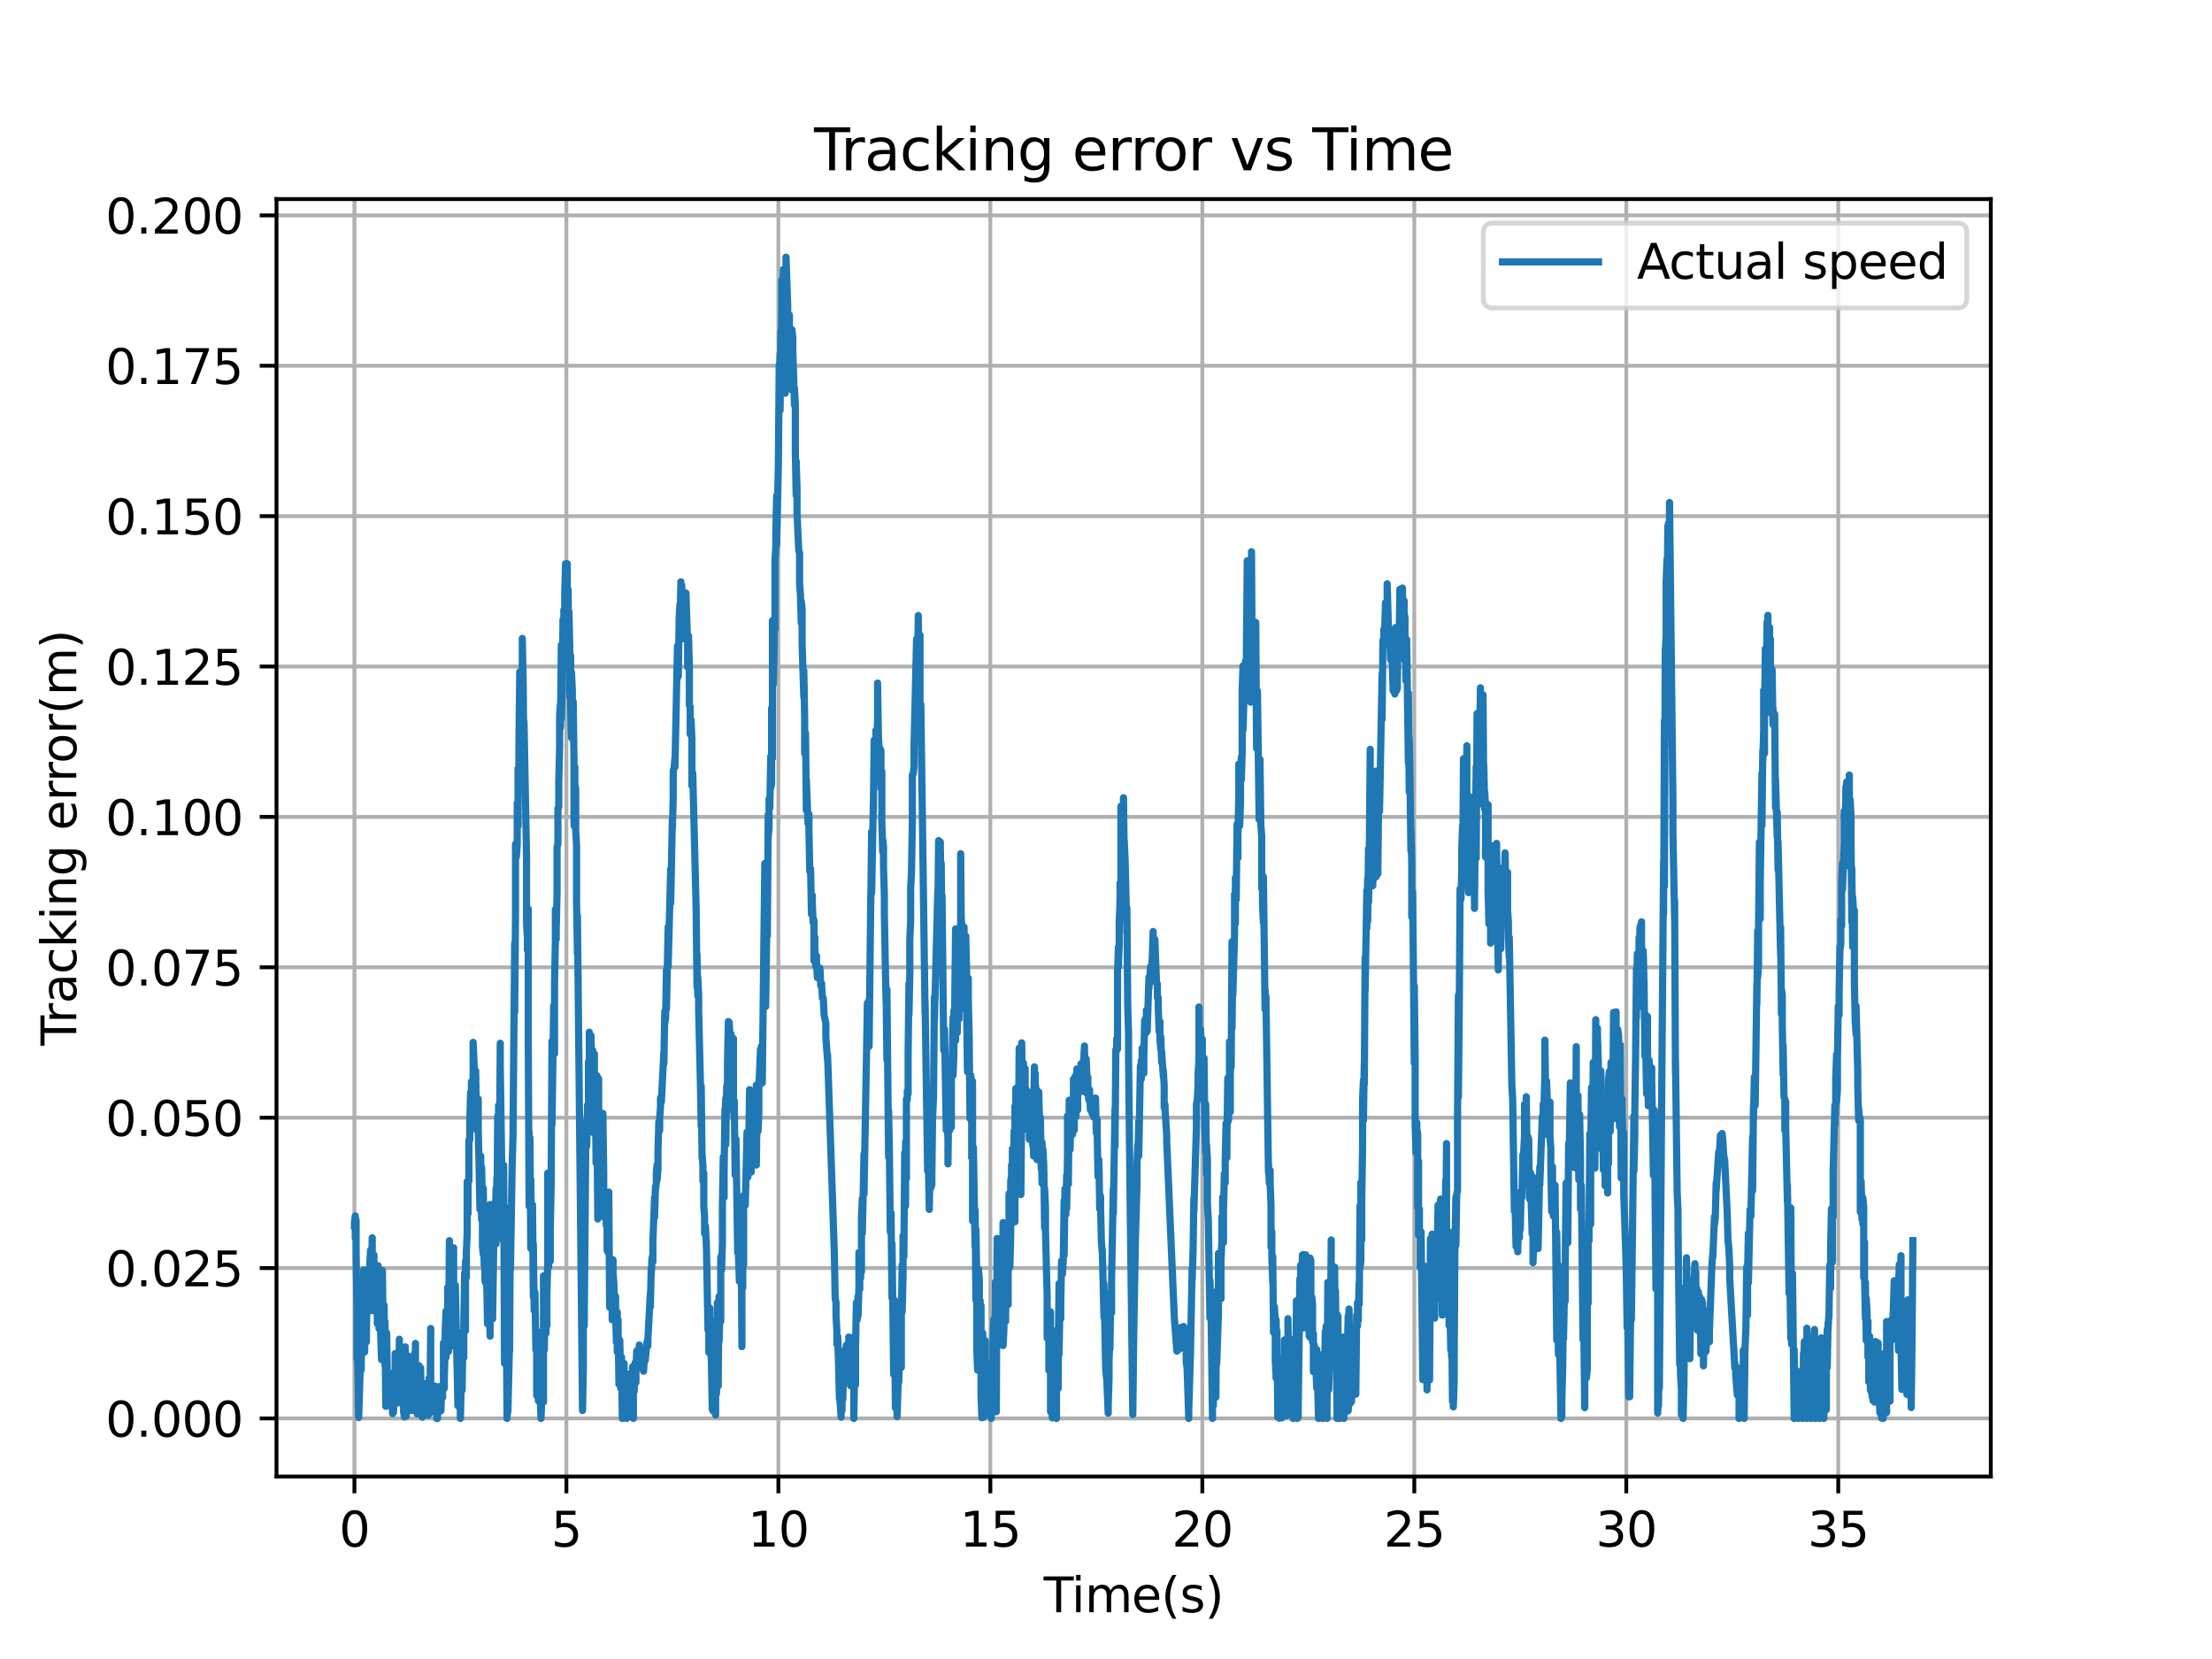 <?xml version="1.0" encoding="utf-8" standalone="no"?>
<!DOCTYPE svg PUBLIC "-//W3C//DTD SVG 1.1//EN"
  "http://www.w3.org/Graphics/SVG/1.1/DTD/svg11.dtd">
<svg xmlns:xlink="http://www.w3.org/1999/xlink" width="460.8pt" height="345.6pt" viewBox="0 0 460.8 345.6" xmlns="http://www.w3.org/2000/svg" version="1.1">
 <defs>
  <style type="text/css">*{stroke-linejoin: round; stroke-linecap: butt}</style>
 </defs>
 <g id="figure_1">
  <g id="patch_1">
   <path d="M 0 345.6 
L 460.8 345.6 
L 460.8 0 
L 0 0 
z
" style="fill: #ffffff"/>
  </g>
  <g id="axes_1">
   <g id="patch_2">
    <path d="M 57.6 307.584 
L 414.72 307.584 
L 414.72 41.472 
L 57.6 41.472 
z
" style="fill: #ffffff"/>
   </g>
   <g id="matplotlib.axis_1">
    <g id="xtick_1">
     <g id="line2d_1">
      <path d="M 73.833 307.584 
L 73.833 41.472 
" clip-path="url(#pd5fbaf4f0f)" style="fill: none; stroke: #b0b0b0; stroke-width: 0.8; stroke-linecap: square"/>
     </g>
     <g id="line2d_2">
      <defs>
       <path id="m0b9363efde" d="M 0 0 
L 0 3.5 
" style="stroke: #000000; stroke-width: 0.8"/>
      </defs>
      <g>
       <use xlink:href="#m0b9363efde" x="73.833" y="307.584" style="stroke: #000000; stroke-width: 0.8"/>
      </g>
     </g>
     <g id="text_1">
      <!-- 0 -->
      <g transform="translate(70.651 322.182) scale(0.1 -0.1)">
       <defs>
        <path id="DejaVuSans-30" d="M 2034 4250 
Q 1547 4250 1301 3770 
Q 1056 3291 1056 2328 
Q 1056 1369 1301 889 
Q 1547 409 2034 409 
Q 2525 409 2770 889 
Q 3016 1369 3016 2328 
Q 3016 3291 2770 3770 
Q 2525 4250 2034 4250 
z
M 2034 4750 
Q 2819 4750 3233 4129 
Q 3647 3509 3647 2328 
Q 3647 1150 3233 529 
Q 2819 -91 2034 -91 
Q 1250 -91 836 529 
Q 422 1150 422 2328 
Q 422 3509 836 4129 
Q 1250 4750 2034 4750 
z
" transform="scale(0.016)"/>
       </defs>
       <use xlink:href="#DejaVuSans-30"/>
      </g>
     </g>
    </g>
    <g id="xtick_2">
     <g id="line2d_3">
      <path d="M 117.991 307.584 
L 117.991 41.472 
" clip-path="url(#pd5fbaf4f0f)" style="fill: none; stroke: #b0b0b0; stroke-width: 0.8; stroke-linecap: square"/>
     </g>
     <g id="line2d_4">
      <g>
       <use xlink:href="#m0b9363efde" x="117.991" y="307.584" style="stroke: #000000; stroke-width: 0.8"/>
      </g>
     </g>
     <g id="text_2">
      <!-- 5 -->
      <g transform="translate(114.81 322.182) scale(0.1 -0.1)">
       <defs>
        <path id="DejaVuSans-35" d="M 691 4666 
L 3169 4666 
L 3169 4134 
L 1269 4134 
L 1269 2991 
Q 1406 3038 1543 3061 
Q 1681 3084 1819 3084 
Q 2600 3084 3056 2656 
Q 3513 2228 3513 1497 
Q 3513 744 3044 326 
Q 2575 -91 1722 -91 
Q 1428 -91 1123 -41 
Q 819 9 494 109 
L 494 744 
Q 775 591 1075 516 
Q 1375 441 1709 441 
Q 2250 441 2565 725 
Q 2881 1009 2881 1497 
Q 2881 1984 2565 2268 
Q 2250 2553 1709 2553 
Q 1456 2553 1204 2497 
Q 953 2441 691 2322 
L 691 4666 
z
" transform="scale(0.016)"/>
       </defs>
       <use xlink:href="#DejaVuSans-35"/>
      </g>
     </g>
    </g>
    <g id="xtick_3">
     <g id="line2d_5">
      <path d="M 162.15 307.584 
L 162.15 41.472 
" clip-path="url(#pd5fbaf4f0f)" style="fill: none; stroke: #b0b0b0; stroke-width: 0.8; stroke-linecap: square"/>
     </g>
     <g id="line2d_6">
      <g>
       <use xlink:href="#m0b9363efde" x="162.15" y="307.584" style="stroke: #000000; stroke-width: 0.8"/>
      </g>
     </g>
     <g id="text_3">
      <!-- 10 -->
      <g transform="translate(155.788 322.182) scale(0.1 -0.1)">
       <defs>
        <path id="DejaVuSans-31" d="M 794 531 
L 1825 531 
L 1825 4091 
L 703 3866 
L 703 4441 
L 1819 4666 
L 2450 4666 
L 2450 531 
L 3481 531 
L 3481 0 
L 794 0 
L 794 531 
z
" transform="scale(0.016)"/>
       </defs>
       <use xlink:href="#DejaVuSans-31"/>
       <use xlink:href="#DejaVuSans-30" x="63.623"/>
      </g>
     </g>
    </g>
    <g id="xtick_4">
     <g id="line2d_7">
      <path d="M 206.309 307.584 
L 206.309 41.472 
" clip-path="url(#pd5fbaf4f0f)" style="fill: none; stroke: #b0b0b0; stroke-width: 0.8; stroke-linecap: square"/>
     </g>
     <g id="line2d_8">
      <g>
       <use xlink:href="#m0b9363efde" x="206.309" y="307.584" style="stroke: #000000; stroke-width: 0.8"/>
      </g>
     </g>
     <g id="text_4">
      <!-- 15 -->
      <g transform="translate(199.946 322.182) scale(0.1 -0.1)">
       <use xlink:href="#DejaVuSans-31"/>
       <use xlink:href="#DejaVuSans-35" x="63.623"/>
      </g>
     </g>
    </g>
    <g id="xtick_5">
     <g id="line2d_9">
      <path d="M 250.467 307.584 
L 250.467 41.472 
" clip-path="url(#pd5fbaf4f0f)" style="fill: none; stroke: #b0b0b0; stroke-width: 0.8; stroke-linecap: square"/>
     </g>
     <g id="line2d_10">
      <g>
       <use xlink:href="#m0b9363efde" x="250.467" y="307.584" style="stroke: #000000; stroke-width: 0.8"/>
      </g>
     </g>
     <g id="text_5">
      <!-- 20 -->
      <g transform="translate(244.105 322.182) scale(0.1 -0.1)">
       <defs>
        <path id="DejaVuSans-32" d="M 1228 531 
L 3431 531 
L 3431 0 
L 469 0 
L 469 531 
Q 828 903 1448 1529 
Q 2069 2156 2228 2338 
Q 2531 2678 2651 2914 
Q 2772 3150 2772 3378 
Q 2772 3750 2511 3984 
Q 2250 4219 1831 4219 
Q 1534 4219 1204 4116 
Q 875 4013 500 3803 
L 500 4441 
Q 881 4594 1212 4672 
Q 1544 4750 1819 4750 
Q 2544 4750 2975 4387 
Q 3406 4025 3406 3419 
Q 3406 3131 3298 2873 
Q 3191 2616 2906 2266 
Q 2828 2175 2409 1742 
Q 1991 1309 1228 531 
z
" transform="scale(0.016)"/>
       </defs>
       <use xlink:href="#DejaVuSans-32"/>
       <use xlink:href="#DejaVuSans-30" x="63.623"/>
      </g>
     </g>
    </g>
    <g id="xtick_6">
     <g id="line2d_11">
      <path d="M 294.626 307.584 
L 294.626 41.472 
" clip-path="url(#pd5fbaf4f0f)" style="fill: none; stroke: #b0b0b0; stroke-width: 0.8; stroke-linecap: square"/>
     </g>
     <g id="line2d_12">
      <g>
       <use xlink:href="#m0b9363efde" x="294.626" y="307.584" style="stroke: #000000; stroke-width: 0.8"/>
      </g>
     </g>
     <g id="text_6">
      <!-- 25 -->
      <g transform="translate(288.264 322.182) scale(0.1 -0.1)">
       <use xlink:href="#DejaVuSans-32"/>
       <use xlink:href="#DejaVuSans-35" x="63.623"/>
      </g>
     </g>
    </g>
    <g id="xtick_7">
     <g id="line2d_13">
      <path d="M 338.785 307.584 
L 338.785 41.472 
" clip-path="url(#pd5fbaf4f0f)" style="fill: none; stroke: #b0b0b0; stroke-width: 0.8; stroke-linecap: square"/>
     </g>
     <g id="line2d_14">
      <g>
       <use xlink:href="#m0b9363efde" x="338.785" y="307.584" style="stroke: #000000; stroke-width: 0.8"/>
      </g>
     </g>
     <g id="text_7">
      <!-- 30 -->
      <g transform="translate(332.422 322.182) scale(0.1 -0.1)">
       <defs>
        <path id="DejaVuSans-33" d="M 2597 2516 
Q 3050 2419 3304 2112 
Q 3559 1806 3559 1356 
Q 3559 666 3084 287 
Q 2609 -91 1734 -91 
Q 1441 -91 1130 -33 
Q 819 25 488 141 
L 488 750 
Q 750 597 1062 519 
Q 1375 441 1716 441 
Q 2309 441 2620 675 
Q 2931 909 2931 1356 
Q 2931 1769 2642 2001 
Q 2353 2234 1838 2234 
L 1294 2234 
L 1294 2753 
L 1863 2753 
Q 2328 2753 2575 2939 
Q 2822 3125 2822 3475 
Q 2822 3834 2567 4026 
Q 2313 4219 1838 4219 
Q 1578 4219 1281 4162 
Q 984 4106 628 3988 
L 628 4550 
Q 988 4650 1302 4700 
Q 1616 4750 1894 4750 
Q 2613 4750 3031 4423 
Q 3450 4097 3450 3541 
Q 3450 3153 3228 2886 
Q 3006 2619 2597 2516 
z
" transform="scale(0.016)"/>
       </defs>
       <use xlink:href="#DejaVuSans-33"/>
       <use xlink:href="#DejaVuSans-30" x="63.623"/>
      </g>
     </g>
    </g>
    <g id="xtick_8">
     <g id="line2d_15">
      <path d="M 382.943 307.584 
L 382.943 41.472 
" clip-path="url(#pd5fbaf4f0f)" style="fill: none; stroke: #b0b0b0; stroke-width: 0.8; stroke-linecap: square"/>
     </g>
     <g id="line2d_16">
      <g>
       <use xlink:href="#m0b9363efde" x="382.943" y="307.584" style="stroke: #000000; stroke-width: 0.8"/>
      </g>
     </g>
     <g id="text_8">
      <!-- 35 -->
      <g transform="translate(376.581 322.182) scale(0.1 -0.1)">
       <use xlink:href="#DejaVuSans-33"/>
       <use xlink:href="#DejaVuSans-35" x="63.623"/>
      </g>
     </g>
    </g>
    <g id="text_9">
     <!-- Time(s) -->
     <g transform="translate(217.42 335.861) scale(0.1 -0.1)">
      <defs>
       <path id="DejaVuSans-54" d="M -19 4666 
L 3928 4666 
L 3928 4134 
L 2272 4134 
L 2272 0 
L 1638 0 
L 1638 4134 
L -19 4134 
L -19 4666 
z
" transform="scale(0.016)"/>
       <path id="DejaVuSans-69" d="M 603 3500 
L 1178 3500 
L 1178 0 
L 603 0 
L 603 3500 
z
M 603 4863 
L 1178 4863 
L 1178 4134 
L 603 4134 
L 603 4863 
z
" transform="scale(0.016)"/>
       <path id="DejaVuSans-6d" d="M 3328 2828 
Q 3544 3216 3844 3400 
Q 4144 3584 4550 3584 
Q 5097 3584 5394 3201 
Q 5691 2819 5691 2113 
L 5691 0 
L 5113 0 
L 5113 2094 
Q 5113 2597 4934 2840 
Q 4756 3084 4391 3084 
Q 3944 3084 3684 2787 
Q 3425 2491 3425 1978 
L 3425 0 
L 2847 0 
L 2847 2094 
Q 2847 2600 2669 2842 
Q 2491 3084 2119 3084 
Q 1678 3084 1418 2786 
Q 1159 2488 1159 1978 
L 1159 0 
L 581 0 
L 581 3500 
L 1159 3500 
L 1159 2956 
Q 1356 3278 1631 3431 
Q 1906 3584 2284 3584 
Q 2666 3584 2933 3390 
Q 3200 3197 3328 2828 
z
" transform="scale(0.016)"/>
       <path id="DejaVuSans-65" d="M 3597 1894 
L 3597 1613 
L 953 1613 
Q 991 1019 1311 708 
Q 1631 397 2203 397 
Q 2534 397 2845 478 
Q 3156 559 3463 722 
L 3463 178 
Q 3153 47 2828 -22 
Q 2503 -91 2169 -91 
Q 1331 -91 842 396 
Q 353 884 353 1716 
Q 353 2575 817 3079 
Q 1281 3584 2069 3584 
Q 2775 3584 3186 3129 
Q 3597 2675 3597 1894 
z
M 3022 2063 
Q 3016 2534 2758 2815 
Q 2500 3097 2075 3097 
Q 1594 3097 1305 2825 
Q 1016 2553 972 2059 
L 3022 2063 
z
" transform="scale(0.016)"/>
       <path id="DejaVuSans-28" d="M 1984 4856 
Q 1566 4138 1362 3434 
Q 1159 2731 1159 2009 
Q 1159 1288 1364 580 
Q 1569 -128 1984 -844 
L 1484 -844 
Q 1016 -109 783 600 
Q 550 1309 550 2009 
Q 550 2706 781 3412 
Q 1013 4119 1484 4856 
L 1984 4856 
z
" transform="scale(0.016)"/>
       <path id="DejaVuSans-73" d="M 2834 3397 
L 2834 2853 
Q 2591 2978 2328 3040 
Q 2066 3103 1784 3103 
Q 1356 3103 1142 2972 
Q 928 2841 928 2578 
Q 928 2378 1081 2264 
Q 1234 2150 1697 2047 
L 1894 2003 
Q 2506 1872 2764 1633 
Q 3022 1394 3022 966 
Q 3022 478 2636 193 
Q 2250 -91 1575 -91 
Q 1294 -91 989 -36 
Q 684 19 347 128 
L 347 722 
Q 666 556 975 473 
Q 1284 391 1588 391 
Q 1994 391 2212 530 
Q 2431 669 2431 922 
Q 2431 1156 2273 1281 
Q 2116 1406 1581 1522 
L 1381 1569 
Q 847 1681 609 1914 
Q 372 2147 372 2553 
Q 372 3047 722 3315 
Q 1072 3584 1716 3584 
Q 2034 3584 2315 3537 
Q 2597 3491 2834 3397 
z
" transform="scale(0.016)"/>
       <path id="DejaVuSans-29" d="M 513 4856 
L 1013 4856 
Q 1481 4119 1714 3412 
Q 1947 2706 1947 2009 
Q 1947 1309 1714 600 
Q 1481 -109 1013 -844 
L 513 -844 
Q 928 -128 1133 580 
Q 1338 1288 1338 2009 
Q 1338 2731 1133 3434 
Q 928 4138 513 4856 
z
" transform="scale(0.016)"/>
      </defs>
      <use xlink:href="#DejaVuSans-54"/>
      <use xlink:href="#DejaVuSans-69" x="57.959"/>
      <use xlink:href="#DejaVuSans-6d" x="85.742"/>
      <use xlink:href="#DejaVuSans-65" x="183.154"/>
      <use xlink:href="#DejaVuSans-28" x="244.678"/>
      <use xlink:href="#DejaVuSans-73" x="283.691"/>
      <use xlink:href="#DejaVuSans-29" x="335.791"/>
     </g>
    </g>
   </g>
   <g id="matplotlib.axis_2">
    <g id="ytick_1">
     <g id="line2d_17">
      <path d="M 57.6 295.488 
L 414.72 295.488 
" clip-path="url(#pd5fbaf4f0f)" style="fill: none; stroke: #b0b0b0; stroke-width: 0.8; stroke-linecap: square"/>
     </g>
     <g id="line2d_18">
      <defs>
       <path id="m1dbf5d5218" d="M 0 0 
L -3.5 0 
" style="stroke: #000000; stroke-width: 0.8"/>
      </defs>
      <g>
       <use xlink:href="#m1dbf5d5218" x="57.6" y="295.488" style="stroke: #000000; stroke-width: 0.8"/>
      </g>
     </g>
     <g id="text_10">
      <!-- 0.000 -->
      <g transform="translate(21.972 299.287) scale(0.1 -0.1)">
       <defs>
        <path id="DejaVuSans-2e" d="M 684 794 
L 1344 794 
L 1344 0 
L 684 0 
L 684 794 
z
" transform="scale(0.016)"/>
       </defs>
       <use xlink:href="#DejaVuSans-30"/>
       <use xlink:href="#DejaVuSans-2e" x="63.623"/>
       <use xlink:href="#DejaVuSans-30" x="95.41"/>
       <use xlink:href="#DejaVuSans-30" x="159.033"/>
       <use xlink:href="#DejaVuSans-30" x="222.656"/>
      </g>
     </g>
    </g>
    <g id="ytick_2">
     <g id="line2d_19">
      <path d="M 57.6 264.16 
L 414.72 264.16 
" clip-path="url(#pd5fbaf4f0f)" style="fill: none; stroke: #b0b0b0; stroke-width: 0.8; stroke-linecap: square"/>
     </g>
     <g id="line2d_20">
      <g>
       <use xlink:href="#m1dbf5d5218" x="57.6" y="264.16" style="stroke: #000000; stroke-width: 0.8"/>
      </g>
     </g>
     <g id="text_11">
      <!-- 0.025 -->
      <g transform="translate(21.972 267.959) scale(0.1 -0.1)">
       <use xlink:href="#DejaVuSans-30"/>
       <use xlink:href="#DejaVuSans-2e" x="63.623"/>
       <use xlink:href="#DejaVuSans-30" x="95.41"/>
       <use xlink:href="#DejaVuSans-32" x="159.033"/>
       <use xlink:href="#DejaVuSans-35" x="222.656"/>
      </g>
     </g>
    </g>
    <g id="ytick_3">
     <g id="line2d_21">
      <path d="M 57.6 232.832 
L 414.72 232.832 
" clip-path="url(#pd5fbaf4f0f)" style="fill: none; stroke: #b0b0b0; stroke-width: 0.8; stroke-linecap: square"/>
     </g>
     <g id="line2d_22">
      <g>
       <use xlink:href="#m1dbf5d5218" x="57.6" y="232.832" style="stroke: #000000; stroke-width: 0.8"/>
      </g>
     </g>
     <g id="text_12">
      <!-- 0.050 -->
      <g transform="translate(21.972 236.631) scale(0.1 -0.1)">
       <use xlink:href="#DejaVuSans-30"/>
       <use xlink:href="#DejaVuSans-2e" x="63.623"/>
       <use xlink:href="#DejaVuSans-30" x="95.41"/>
       <use xlink:href="#DejaVuSans-35" x="159.033"/>
       <use xlink:href="#DejaVuSans-30" x="222.656"/>
      </g>
     </g>
    </g>
    <g id="ytick_4">
     <g id="line2d_23">
      <path d="M 57.6 201.504 
L 414.72 201.504 
" clip-path="url(#pd5fbaf4f0f)" style="fill: none; stroke: #b0b0b0; stroke-width: 0.8; stroke-linecap: square"/>
     </g>
     <g id="line2d_24">
      <g>
       <use xlink:href="#m1dbf5d5218" x="57.6" y="201.504" style="stroke: #000000; stroke-width: 0.8"/>
      </g>
     </g>
     <g id="text_13">
      <!-- 0.075 -->
      <g transform="translate(21.972 205.304) scale(0.1 -0.1)">
       <defs>
        <path id="DejaVuSans-37" d="M 525 4666 
L 3525 4666 
L 3525 4397 
L 1831 0 
L 1172 0 
L 2766 4134 
L 525 4134 
L 525 4666 
z
" transform="scale(0.016)"/>
       </defs>
       <use xlink:href="#DejaVuSans-30"/>
       <use xlink:href="#DejaVuSans-2e" x="63.623"/>
       <use xlink:href="#DejaVuSans-30" x="95.41"/>
       <use xlink:href="#DejaVuSans-37" x="159.033"/>
       <use xlink:href="#DejaVuSans-35" x="222.656"/>
      </g>
     </g>
    </g>
    <g id="ytick_5">
     <g id="line2d_25">
      <path d="M 57.6 170.177 
L 414.72 170.177 
" clip-path="url(#pd5fbaf4f0f)" style="fill: none; stroke: #b0b0b0; stroke-width: 0.8; stroke-linecap: square"/>
     </g>
     <g id="line2d_26">
      <g>
       <use xlink:href="#m1dbf5d5218" x="57.6" y="170.177" style="stroke: #000000; stroke-width: 0.8"/>
      </g>
     </g>
     <g id="text_14">
      <!-- 0.100 -->
      <g transform="translate(21.972 173.976) scale(0.1 -0.1)">
       <use xlink:href="#DejaVuSans-30"/>
       <use xlink:href="#DejaVuSans-2e" x="63.623"/>
       <use xlink:href="#DejaVuSans-31" x="95.41"/>
       <use xlink:href="#DejaVuSans-30" x="159.033"/>
       <use xlink:href="#DejaVuSans-30" x="222.656"/>
      </g>
     </g>
    </g>
    <g id="ytick_6">
     <g id="line2d_27">
      <path d="M 57.6 138.849 
L 414.72 138.849 
" clip-path="url(#pd5fbaf4f0f)" style="fill: none; stroke: #b0b0b0; stroke-width: 0.8; stroke-linecap: square"/>
     </g>
     <g id="line2d_28">
      <g>
       <use xlink:href="#m1dbf5d5218" x="57.6" y="138.849" style="stroke: #000000; stroke-width: 0.8"/>
      </g>
     </g>
     <g id="text_15">
      <!-- 0.125 -->
      <g transform="translate(21.972 142.648) scale(0.1 -0.1)">
       <use xlink:href="#DejaVuSans-30"/>
       <use xlink:href="#DejaVuSans-2e" x="63.623"/>
       <use xlink:href="#DejaVuSans-31" x="95.41"/>
       <use xlink:href="#DejaVuSans-32" x="159.033"/>
       <use xlink:href="#DejaVuSans-35" x="222.656"/>
      </g>
     </g>
    </g>
    <g id="ytick_7">
     <g id="line2d_29">
      <path d="M 57.6 107.521 
L 414.72 107.521 
" clip-path="url(#pd5fbaf4f0f)" style="fill: none; stroke: #b0b0b0; stroke-width: 0.8; stroke-linecap: square"/>
     </g>
     <g id="line2d_30">
      <g>
       <use xlink:href="#m1dbf5d5218" x="57.6" y="107.521" style="stroke: #000000; stroke-width: 0.8"/>
      </g>
     </g>
     <g id="text_16">
      <!-- 0.150 -->
      <g transform="translate(21.972 111.32) scale(0.1 -0.1)">
       <use xlink:href="#DejaVuSans-30"/>
       <use xlink:href="#DejaVuSans-2e" x="63.623"/>
       <use xlink:href="#DejaVuSans-31" x="95.41"/>
       <use xlink:href="#DejaVuSans-35" x="159.033"/>
       <use xlink:href="#DejaVuSans-30" x="222.656"/>
      </g>
     </g>
    </g>
    <g id="ytick_8">
     <g id="line2d_31">
      <path d="M 57.6 76.193 
L 414.72 76.193 
" clip-path="url(#pd5fbaf4f0f)" style="fill: none; stroke: #b0b0b0; stroke-width: 0.8; stroke-linecap: square"/>
     </g>
     <g id="line2d_32">
      <g>
       <use xlink:href="#m1dbf5d5218" x="57.6" y="76.193" style="stroke: #000000; stroke-width: 0.8"/>
      </g>
     </g>
     <g id="text_17">
      <!-- 0.175 -->
      <g transform="translate(21.972 79.992) scale(0.1 -0.1)">
       <use xlink:href="#DejaVuSans-30"/>
       <use xlink:href="#DejaVuSans-2e" x="63.623"/>
       <use xlink:href="#DejaVuSans-31" x="95.41"/>
       <use xlink:href="#DejaVuSans-37" x="159.033"/>
       <use xlink:href="#DejaVuSans-35" x="222.656"/>
      </g>
     </g>
    </g>
    <g id="ytick_9">
     <g id="line2d_33">
      <path d="M 57.6 44.865 
L 414.72 44.865 
" clip-path="url(#pd5fbaf4f0f)" style="fill: none; stroke: #b0b0b0; stroke-width: 0.8; stroke-linecap: square"/>
     </g>
     <g id="line2d_34">
      <g>
       <use xlink:href="#m1dbf5d5218" x="57.6" y="44.865" style="stroke: #000000; stroke-width: 0.8"/>
      </g>
     </g>
     <g id="text_18">
      <!-- 0.200 -->
      <g transform="translate(21.972 48.664) scale(0.1 -0.1)">
       <use xlink:href="#DejaVuSans-30"/>
       <use xlink:href="#DejaVuSans-2e" x="63.623"/>
       <use xlink:href="#DejaVuSans-32" x="95.41"/>
       <use xlink:href="#DejaVuSans-30" x="159.033"/>
       <use xlink:href="#DejaVuSans-30" x="222.656"/>
      </g>
     </g>
    </g>
    <g id="text_19">
     <!-- Tracking error(m) -->
     <g transform="translate(15.892 217.804) rotate(-90) scale(0.1 -0.1)">
      <defs>
       <path id="DejaVuSans-72" d="M 2631 2963 
Q 2534 3019 2420 3045 
Q 2306 3072 2169 3072 
Q 1681 3072 1420 2755 
Q 1159 2438 1159 1844 
L 1159 0 
L 581 0 
L 581 3500 
L 1159 3500 
L 1159 2956 
Q 1341 3275 1631 3429 
Q 1922 3584 2338 3584 
Q 2397 3584 2469 3576 
Q 2541 3569 2628 3553 
L 2631 2963 
z
" transform="scale(0.016)"/>
       <path id="DejaVuSans-61" d="M 2194 1759 
Q 1497 1759 1228 1600 
Q 959 1441 959 1056 
Q 959 750 1161 570 
Q 1363 391 1709 391 
Q 2188 391 2477 730 
Q 2766 1069 2766 1631 
L 2766 1759 
L 2194 1759 
z
M 3341 1997 
L 3341 0 
L 2766 0 
L 2766 531 
Q 2569 213 2275 61 
Q 1981 -91 1556 -91 
Q 1019 -91 701 211 
Q 384 513 384 1019 
Q 384 1609 779 1909 
Q 1175 2209 1959 2209 
L 2766 2209 
L 2766 2266 
Q 2766 2663 2505 2880 
Q 2244 3097 1772 3097 
Q 1472 3097 1187 3025 
Q 903 2953 641 2809 
L 641 3341 
Q 956 3463 1253 3523 
Q 1550 3584 1831 3584 
Q 2591 3584 2966 3190 
Q 3341 2797 3341 1997 
z
" transform="scale(0.016)"/>
       <path id="DejaVuSans-63" d="M 3122 3366 
L 3122 2828 
Q 2878 2963 2633 3030 
Q 2388 3097 2138 3097 
Q 1578 3097 1268 2742 
Q 959 2388 959 1747 
Q 959 1106 1268 751 
Q 1578 397 2138 397 
Q 2388 397 2633 464 
Q 2878 531 3122 666 
L 3122 134 
Q 2881 22 2623 -34 
Q 2366 -91 2075 -91 
Q 1284 -91 818 406 
Q 353 903 353 1747 
Q 353 2603 823 3093 
Q 1294 3584 2113 3584 
Q 2378 3584 2631 3529 
Q 2884 3475 3122 3366 
z
" transform="scale(0.016)"/>
       <path id="DejaVuSans-6b" d="M 581 4863 
L 1159 4863 
L 1159 1991 
L 2875 3500 
L 3609 3500 
L 1753 1863 
L 3688 0 
L 2938 0 
L 1159 1709 
L 1159 0 
L 581 0 
L 581 4863 
z
" transform="scale(0.016)"/>
       <path id="DejaVuSans-6e" d="M 3513 2113 
L 3513 0 
L 2938 0 
L 2938 2094 
Q 2938 2591 2744 2837 
Q 2550 3084 2163 3084 
Q 1697 3084 1428 2787 
Q 1159 2491 1159 1978 
L 1159 0 
L 581 0 
L 581 3500 
L 1159 3500 
L 1159 2956 
Q 1366 3272 1645 3428 
Q 1925 3584 2291 3584 
Q 2894 3584 3203 3211 
Q 3513 2838 3513 2113 
z
" transform="scale(0.016)"/>
       <path id="DejaVuSans-67" d="M 2906 1791 
Q 2906 2416 2648 2759 
Q 2391 3103 1925 3103 
Q 1463 3103 1205 2759 
Q 947 2416 947 1791 
Q 947 1169 1205 825 
Q 1463 481 1925 481 
Q 2391 481 2648 825 
Q 2906 1169 2906 1791 
z
M 3481 434 
Q 3481 -459 3084 -895 
Q 2688 -1331 1869 -1331 
Q 1566 -1331 1297 -1286 
Q 1028 -1241 775 -1147 
L 775 -588 
Q 1028 -725 1275 -790 
Q 1522 -856 1778 -856 
Q 2344 -856 2625 -561 
Q 2906 -266 2906 331 
L 2906 616 
Q 2728 306 2450 153 
Q 2172 0 1784 0 
Q 1141 0 747 490 
Q 353 981 353 1791 
Q 353 2603 747 3093 
Q 1141 3584 1784 3584 
Q 2172 3584 2450 3431 
Q 2728 3278 2906 2969 
L 2906 3500 
L 3481 3500 
L 3481 434 
z
" transform="scale(0.016)"/>
       <path id="DejaVuSans-20" transform="scale(0.016)"/>
       <path id="DejaVuSans-6f" d="M 1959 3097 
Q 1497 3097 1228 2736 
Q 959 2375 959 1747 
Q 959 1119 1226 758 
Q 1494 397 1959 397 
Q 2419 397 2687 759 
Q 2956 1122 2956 1747 
Q 2956 2369 2687 2733 
Q 2419 3097 1959 3097 
z
M 1959 3584 
Q 2709 3584 3137 3096 
Q 3566 2609 3566 1747 
Q 3566 888 3137 398 
Q 2709 -91 1959 -91 
Q 1206 -91 779 398 
Q 353 888 353 1747 
Q 353 2609 779 3096 
Q 1206 3584 1959 3584 
z
" transform="scale(0.016)"/>
      </defs>
      <use xlink:href="#DejaVuSans-54"/>
      <use xlink:href="#DejaVuSans-72" x="46.334"/>
      <use xlink:href="#DejaVuSans-61" x="87.447"/>
      <use xlink:href="#DejaVuSans-63" x="148.727"/>
      <use xlink:href="#DejaVuSans-6b" x="203.707"/>
      <use xlink:href="#DejaVuSans-69" x="261.617"/>
      <use xlink:href="#DejaVuSans-6e" x="289.4"/>
      <use xlink:href="#DejaVuSans-67" x="352.779"/>
      <use xlink:href="#DejaVuSans-20" x="416.256"/>
      <use xlink:href="#DejaVuSans-65" x="448.043"/>
      <use xlink:href="#DejaVuSans-72" x="509.566"/>
      <use xlink:href="#DejaVuSans-72" x="548.93"/>
      <use xlink:href="#DejaVuSans-6f" x="587.793"/>
      <use xlink:href="#DejaVuSans-72" x="648.975"/>
      <use xlink:href="#DejaVuSans-28" x="690.088"/>
      <use xlink:href="#DejaVuSans-6d" x="729.102"/>
      <use xlink:href="#DejaVuSans-29" x="826.514"/>
     </g>
    </g>
   </g>
   <g id="line2d_35">
    <path d="M 73.833 255.372 
L 73.833 254.763 
L 74.009 253.287 
L 74.009 257.882 
L 74.186 254.183 
L 74.186 260.937 
L 74.363 273.33 
L 74.363 283.072 
L 74.539 274.485 
L 74.539 284.045 
L 74.716 295.306 
L 75.069 284.329 
L 75.246 285.383 
L 75.246 283.761 
L 75.422 279.195 
L 75.422 272.174 
L 75.599 271.45 
L 75.599 280.956 
L 75.776 264.546 
L 75.776 273.527 
L 75.952 270.567 
L 75.952 281.641 
L 76.129 268.338 
L 76.129 271.404 
L 76.306 272.795 
L 76.306 279.568 
L 76.482 267.304 
L 76.482 270.951 
L 76.659 266.188 
L 76.659 268.373 
L 76.836 269.3 
L 76.836 273.152 
L 77.012 272.165 
L 77.012 263.861 
L 77.189 260.421 
L 77.189 265.629 
L 77.365 268.327 
L 77.365 268.047 
L 77.542 257.857 
L 77.542 270.809 
L 77.719 273.041 
L 77.719 264.75 
L 77.895 261.403 
L 77.895 269.921 
L 78.072 263.592 
L 78.072 265.545 
L 78.249 269.986 
L 78.249 268.366 
L 78.425 266.387 
L 78.425 267.346 
L 78.602 271.584 
L 78.602 275.735 
L 78.778 270.495 
L 78.778 263.655 
L 78.955 276.751 
L 78.955 265.224 
L 79.132 267.265 
L 79.132 271.109 
L 79.308 275.159 
L 79.308 278.289 
L 79.485 283.233 
L 79.485 273.06 
L 79.662 273.783 
L 79.662 264.678 
L 79.838 280.115 
L 80.015 271.876 
L 80.015 272.35 
L 80.192 284.441 
L 80.192 275.287 
L 80.368 292.972 
L 80.545 289.572 
L 80.545 277.662 
L 80.721 290.607 
L 80.721 287.778 
L 80.898 292.028 
L 80.898 288.591 
L 81.075 292.816 
L 81.075 286.536 
L 81.251 291.039 
L 81.251 287.547 
L 81.428 292.608 
L 81.428 292.146 
L 81.605 292.019 
L 81.605 289.974 
L 81.781 294.494 
L 81.781 286.279 
L 81.958 285.952 
L 81.958 294.274 
L 82.135 290.596 
L 82.135 292.155 
L 82.311 292.433 
L 82.311 281.983 
L 82.488 283.558 
L 82.664 287.374 
L 82.664 284.902 
L 82.841 287.793 
L 82.841 290.987 
L 83.018 290.346 
L 83.018 292.235 
L 83.194 278.979 
L 83.194 292.071 
L 83.371 287.352 
L 83.371 289.216 
L 83.548 289.442 
L 83.548 288.72 
L 83.724 291.492 
L 83.724 291.216 
L 83.901 288.21 
L 83.901 291.553 
L 84.078 291.462 
L 84.078 294.161 
L 84.254 295.18 
L 84.254 288.413 
L 84.431 280.566 
L 84.431 291.043 
L 84.607 295.024 
L 84.607 290.425 
L 84.784 291.578 
L 84.784 288.839 
L 84.961 293.668 
L 84.961 285.136 
L 85.137 293.636 
L 85.137 282.54 
L 85.314 283.121 
L 85.314 286.986 
L 85.491 287.699 
L 85.491 286.527 
L 85.667 293.855 
L 85.667 283.492 
L 85.844 287.523 
L 85.844 290.234 
L 86.197 291.874 
L 86.197 290.96 
L 86.374 281.924 
L 86.374 291.58 
L 86.55 279.858 
L 86.55 293.917 
L 86.727 291.407 
L 86.727 293.122 
L 86.904 288.394 
L 86.904 294.547 
L 87.08 284.994 
L 87.257 289.747 
L 87.257 284.482 
L 87.434 288.794 
L 87.434 293.547 
L 87.61 294.394 
L 87.61 284.927 
L 87.787 292.009 
L 87.787 290.877 
L 87.964 291.443 
L 87.964 295.225 
L 88.14 288.294 
L 88.14 293.042 
L 88.317 290.711 
L 88.317 294.813 
L 88.493 288.259 
L 88.67 290.888 
L 88.67 292.976 
L 88.847 293.041 
L 88.847 292.643 
L 89.023 294.605 
L 89.023 288.541 
L 89.2 294.836 
L 89.2 294.737 
L 89.377 292.039 
L 89.377 287.157 
L 89.553 293.588 
L 89.73 276.741 
L 89.73 294.216 
L 89.906 290.368 
L 89.906 291.226 
L 90.083 293.75 
L 90.083 290.859 
L 90.26 293.766 
L 90.26 291.432 
L 90.436 294.008 
L 90.613 288.751 
L 90.79 291.296 
L 90.79 290.117 
L 90.966 289.191 
L 90.966 295.488 
L 91.143 295.479 
L 91.143 291.142 
L 91.32 293.506 
L 91.496 288.862 
L 91.673 292.031 
L 91.673 291.336 
L 91.849 289.781 
L 91.849 293.913 
L 92.026 288.942 
L 92.026 290.252 
L 92.203 291.108 
L 92.203 289.952 
L 92.379 289.151 
L 92.379 279.76 
L 92.556 289.174 
L 92.556 286.784 
L 92.733 281.249 
L 92.733 277.594 
L 92.909 273.121 
L 92.909 282.796 
L 93.086 278.536 
L 93.086 275.342 
L 93.263 279.473 
L 93.263 268.191 
L 93.439 273.151 
L 93.439 281.533 
L 93.616 258.446 
L 93.616 275.774 
L 93.792 270.498 
L 93.792 272.427 
L 93.969 272.83 
L 93.969 275.007 
L 94.146 263.965 
L 94.146 269.531 
L 94.322 280.382 
L 94.322 274.582 
L 94.499 259.936 
L 94.499 278.989 
L 94.676 272.729 
L 94.676 276.388 
L 94.852 272.678 
L 94.852 267.743 
L 95.206 284.565 
L 95.206 283.852 
L 95.382 292.849 
L 95.382 288.315 
L 95.559 284.933 
L 95.559 277.607 
L 95.912 295.488 
L 95.912 295.488 
L 96.089 288.127 
L 96.089 281.991 
L 96.265 289.618 
L 96.442 277.72 
L 96.619 282.808 
L 96.619 275.308 
L 96.795 265.156 
L 96.795 273.082 
L 96.972 277.229 
L 96.972 262.729 
L 97.149 266.09 
L 97.149 260.917 
L 97.325 256.734 
L 97.325 246.133 
L 97.502 252.813 
L 97.502 246.328 
L 97.678 246.019 
L 97.678 237.526 
L 97.855 237.463 
L 97.855 234.3 
L 98.032 227.559 
L 98.032 228.538 
L 98.208 228.844 
L 98.208 225.321 
L 98.385 227.904 
L 98.385 226.827 
L 98.562 227.716 
L 98.562 217.143 
L 98.738 221.17 
L 99.091 230.334 
L 99.091 223.052 
L 99.268 235.387 
L 99.268 233.931 
L 99.445 229.42 
L 99.445 231.068 
L 99.621 228.915 
L 99.621 235.193 
L 99.798 242.496 
L 99.975 251.94 
L 99.975 244.504 
L 100.151 240.815 
L 100.151 245.459 
L 100.328 254.049 
L 100.328 243.152 
L 100.505 250.331 
L 100.505 259.633 
L 100.681 261.332 
L 100.681 247.553 
L 100.858 263.516 
L 100.858 257.19 
L 101.034 266.928 
L 101.034 255.012 
L 101.211 267.358 
L 101.211 263.684 
L 101.388 263.042 
L 101.388 266.65 
L 101.564 275.798 
L 101.564 267.099 
L 101.741 265.035 
L 101.741 268.995 
L 101.918 264.346 
L 101.918 270.101 
L 102.094 278.347 
L 102.094 250.932 
L 102.271 274.803 
L 102.271 272.047 
L 102.448 260.392 
L 102.448 268.27 
L 102.624 267.116 
L 102.624 274.764 
L 102.977 250.69 
L 103.154 250.771 
L 103.154 259.041 
L 103.331 247.583 
L 103.331 259.124 
L 103.507 245.355 
L 103.507 254.603 
L 103.684 232.443 
L 103.861 239.39 
L 103.861 230.276 
L 104.037 231.699 
L 104.037 239.996 
L 104.214 217.331 
L 104.214 222.112 
L 104.744 258.257 
L 104.744 247.5 
L 104.92 248.075 
L 104.92 242.706 
L 105.097 284.018 
L 105.097 265.036 
L 105.274 266.222 
L 105.274 271.33 
L 105.45 274.657 
L 105.45 272.171 
L 105.627 295.488 
L 105.627 295.488 
L 105.804 292.113 
L 105.804 294.069 
L 106.157 279.156 
L 106.157 281.533 
L 106.334 251.444 
L 106.334 264.472 
L 106.687 243.054 
L 106.863 236.727 
L 106.863 237.019 
L 107.217 196.458 
L 107.217 210.9 
L 107.393 190.565 
L 107.393 175.828 
L 107.57 176.838 
L 107.57 178.497 
L 107.747 176.034 
L 107.747 167.264 
L 107.923 172.106 
L 107.923 160.055 
L 108.1 162.441 
L 108.1 155.311 
L 108.276 139.948 
L 108.276 158.055 
L 108.453 157.617 
L 108.453 147.709 
L 108.63 148.524 
L 108.806 144.723 
L 108.806 132.992 
L 108.983 142.087 
L 109.16 159.806 
L 109.16 150.337 
L 109.69 178.473 
L 109.69 192.243 
L 109.866 195.483 
L 109.866 197.927 
L 110.043 189.344 
L 110.043 216.339 
L 110.219 251.273 
L 110.219 235.795 
L 110.396 243.536 
L 110.396 237.003 
L 110.573 260.052 
L 110.573 245.672 
L 110.749 258.897 
L 110.926 259.276 
L 110.926 250.951 
L 111.103 270.164 
L 111.103 259.194 
L 111.279 273.015 
L 111.279 270.412 
L 111.456 269.22 
L 111.456 270.064 
L 111.633 281.2 
L 111.633 277.859 
L 111.809 279.908 
L 111.809 290.746 
L 111.986 287.397 
L 112.162 291.829 
L 112.162 281.873 
L 112.339 284.536 
L 112.339 287.499 
L 112.516 285.774 
L 112.516 289.789 
L 112.692 295.488 
L 112.692 295.488 
L 112.869 291.533 
L 112.869 277.333 
L 113.046 282.545 
L 113.046 288.943 
L 113.222 292.051 
L 113.222 265.788 
L 113.399 281.172 
L 113.576 266.363 
L 113.576 268.491 
L 113.752 277.739 
L 113.752 276.382 
L 113.929 276.144 
L 113.929 269.604 
L 114.105 262.834 
L 114.105 244.373 
L 114.282 263.962 
L 114.282 245.95 
L 114.635 262.719 
L 114.635 256.247 
L 114.812 246.835 
L 114.989 216.899 
L 114.989 234.345 
L 115.342 209.482 
L 115.519 219.503 
L 115.519 204.928 
L 115.695 196.016 
L 115.695 189.432 
L 115.872 195.644 
L 115.872 193.637 
L 116.048 185.753 
L 116.048 176.41 
L 116.225 175.817 
L 116.225 168.343 
L 116.402 168.142 
L 116.402 162.732 
L 116.578 155.713 
L 116.578 148.831 
L 116.755 146.632 
L 116.755 151.612 
L 116.932 134.349 
L 116.932 149.713 
L 117.108 142.939 
L 117.108 143.765 
L 117.285 129.061 
L 117.461 130.949 
L 117.461 127.064 
L 117.638 138.881 
L 117.638 123.904 
L 117.815 117.432 
L 117.815 129.69 
L 117.991 120.872 
L 117.991 126.987 
L 118.168 117.437 
L 118.168 129.356 
L 118.345 139.569 
L 118.345 122.779 
L 118.521 138.893 
L 118.521 127.417 
L 118.698 134.651 
L 118.698 145.237 
L 118.875 136.613 
L 118.875 147.01 
L 119.051 153.629 
L 119.051 140.072 
L 119.228 143.915 
L 119.228 153.925 
L 119.404 146.144 
L 119.581 159.198 
L 119.581 172.027 
L 119.758 159.732 
L 119.758 163.489 
L 119.934 164.371 
L 119.934 173.096 
L 120.111 176.197 
L 120.111 187.901 
L 120.288 198.734 
L 120.288 190.77 
L 121.347 293.828 
L 121.524 284.977 
L 121.524 276.333 
L 121.701 257.225 
L 121.701 276.206 
L 122.054 235.41 
L 122.054 236.563 
L 122.231 233.352 
L 122.231 238.772 
L 122.407 230.186 
L 122.407 232.944 
L 122.584 233.961 
L 122.584 221.192 
L 122.761 224.652 
L 122.761 215.027 
L 122.937 219.088 
L 122.937 228.186 
L 123.114 215.72 
L 123.29 223.79 
L 123.29 220.542 
L 123.467 223.434 
L 123.467 218.816 
L 123.644 235.993 
L 123.644 227.94 
L 123.82 219.579 
L 123.82 226.159 
L 123.997 228.663 
L 123.997 225.766 
L 124.174 242.291 
L 124.174 241.107 
L 124.35 224.084 
L 124.35 232.718 
L 124.527 253.945 
L 124.527 238.661 
L 124.704 224.713 
L 124.704 242.88 
L 124.88 239.313 
L 124.88 235.687 
L 125.057 242.88 
L 125.057 237.426 
L 125.233 243.1 
L 125.233 240.588 
L 125.41 242.209 
L 125.41 248.699 
L 125.587 242.336 
L 125.587 231.945 
L 125.763 244.256 
L 125.763 253.481 
L 126.117 249.481 
L 126.117 252.4 
L 126.293 254.081 
L 126.293 255.294 
L 126.47 252.411 
L 126.47 260.501 
L 126.646 253.94 
L 126.646 260.834 
L 126.823 260.725 
L 126.823 248.333 
L 127 272.352 
L 127 265.792 
L 127.176 263.139 
L 127.176 271.883 
L 127.353 263.618 
L 127.53 267.817 
L 127.53 274.936 
L 127.706 262.438 
L 127.706 265.035 
L 127.883 267.451 
L 127.883 267.432 
L 128.06 274.599 
L 128.06 271.741 
L 128.236 270.035 
L 128.236 274.199 
L 128.413 279.599 
L 128.413 279.384 
L 128.589 273.334 
L 128.589 281.674 
L 128.766 274.922 
L 128.766 277.089 
L 128.943 288.379 
L 129.119 285.324 
L 129.119 279.229 
L 129.296 289.175 
L 129.473 282.701 
L 129.473 284.676 
L 129.649 295.488 
L 129.649 284.256 
L 129.826 287.027 
L 129.826 292.628 
L 130.003 284.028 
L 130.003 290.423 
L 130.179 290.642 
L 130.179 294.705 
L 130.532 286.18 
L 130.532 295.488 
L 130.709 295.311 
L 130.709 292.999 
L 130.886 294.137 
L 130.886 291.39 
L 131.062 294.217 
L 131.062 292.516 
L 131.239 290.38 
L 131.239 288.055 
L 131.416 292.825 
L 131.416 290.201 
L 131.592 290.397 
L 131.592 291.64 
L 131.769 284.736 
L 131.946 295.488 
L 131.946 284.672 
L 132.122 289.811 
L 132.122 289.176 
L 132.299 286.358 
L 132.299 283.884 
L 132.475 288.008 
L 132.475 285.32 
L 132.652 281.408 
L 132.829 282.162 
L 132.829 283.33 
L 133.005 284.066 
L 133.005 283.092 
L 133.182 280.19 
L 133.182 282.101 
L 133.359 282.611 
L 133.359 283.085 
L 133.535 284.912 
L 133.535 284.327 
L 133.712 282.587 
L 133.712 282.716 
L 133.889 283.712 
L 133.889 283.54 
L 134.065 285.649 
L 134.242 282.753 
L 134.418 283.389 
L 134.418 283.349 
L 134.772 279.599 
L 134.948 280.409 
L 134.948 279.329 
L 135.478 269.369 
L 135.478 272.236 
L 135.655 264.389 
L 135.655 265.694 
L 135.832 261.933 
L 135.832 262.372 
L 136.008 262.863 
L 136.008 258.56 
L 136.361 249.452 
L 136.361 253.566 
L 136.538 247.173 
L 136.538 247.951 
L 136.715 246.541 
L 136.715 244.387 
L 136.891 242.638 
L 136.891 245.784 
L 137.068 243.439 
L 137.068 239.734 
L 137.245 233.673 
L 137.245 235.653 
L 137.421 235.491 
L 137.421 232.886 
L 137.598 230.557 
L 137.598 228.677 
L 137.774 229.557 
L 138.304 218.979 
L 138.304 221.552 
L 138.481 210.672 
L 138.481 213.217 
L 138.658 211.96 
L 138.658 212.037 
L 138.834 202.029 
L 138.834 210.24 
L 139.188 193.114 
L 139.188 201.414 
L 139.717 181.003 
L 139.717 188.146 
L 140.071 170.312 
L 140.071 172.371 
L 140.247 166.004 
L 140.247 160.573 
L 140.424 159.931 
L 140.424 159.964 
L 140.601 157.912 
L 140.601 159.836 
L 141.131 134.567 
L 141.131 141.266 
L 141.307 135.137 
L 141.307 140.827 
L 141.484 128.597 
L 141.66 125.813 
L 141.66 130.114 
L 141.837 121.2 
L 141.837 130.468 
L 142.014 133.118 
L 142.014 121.89 
L 142.19 126.141 
L 142.367 124.603 
L 142.367 129.785 
L 142.544 126.513 
L 142.544 128.665 
L 142.72 126.033 
L 142.897 125.893 
L 142.897 123.544 
L 143.25 134.706 
L 143.25 138.998 
L 143.427 136.098 
L 143.427 132.43 
L 143.603 138.648 
L 143.603 146.906 
L 143.78 147.261 
L 143.78 152.91 
L 143.957 153.179 
L 143.957 149.943 
L 144.133 153.917 
L 144.133 163.698 
L 144.31 161.033 
L 145.017 189.126 
L 145.017 189.022 
L 145.193 205.643 
L 145.193 198.706 
L 145.37 207.504 
L 145.37 203.671 
L 145.546 207.251 
L 145.546 210.557 
L 145.9 225.201 
L 146.076 234.622 
L 146.076 226.247 
L 146.253 241.237 
L 146.253 240.343 
L 146.43 242.851 
L 146.43 246.033 
L 146.606 244.404 
L 146.606 251.207 
L 146.783 253.52 
L 146.783 257.004 
L 146.959 256.651 
L 146.959 255.398 
L 147.136 259.265 
L 147.136 258.435 
L 147.489 277.041 
L 147.489 275.14 
L 147.666 277.942 
L 147.666 281.729 
L 147.843 272.46 
L 147.843 278.778 
L 148.019 279.403 
L 148.019 280.369 
L 148.196 283.781 
L 148.373 293.558 
L 148.549 293.948 
L 148.549 291.67 
L 148.726 292.161 
L 148.726 291.903 
L 148.902 282.707 
L 148.902 288.331 
L 149.079 294.781 
L 149.079 285.551 
L 149.256 274.923 
L 149.256 290.334 
L 149.432 271.345 
L 149.432 280.839 
L 149.609 282.823 
L 149.609 288.749 
L 149.786 270.085 
L 149.786 279.454 
L 149.962 274.102 
L 149.962 274.73 
L 150.139 275.285 
L 150.139 261.948 
L 150.316 261.486 
L 150.316 264.531 
L 150.492 259.066 
L 150.492 250.927 
L 150.669 240.981 
L 150.845 249.449 
L 150.845 244.545 
L 151.022 231.03 
L 151.022 232.756 
L 151.199 228.741 
L 151.199 238.437 
L 151.375 226.365 
L 151.375 228.084 
L 151.552 225.142 
L 151.552 221.388 
L 151.729 212.794 
L 151.729 216.849 
L 151.905 216.108 
L 151.905 212.968 
L 152.259 219.846 
L 152.259 215.363 
L 152.435 216.45 
L 152.435 225.089 
L 152.612 225.164 
L 152.612 217.899 
L 152.788 216.348 
L 152.788 231.104 
L 152.965 233.098 
L 152.965 229.321 
L 153.142 244.787 
L 153.142 240.504 
L 153.318 242.91 
L 153.318 237.302 
L 153.672 260.935 
L 153.672 256.294 
L 153.848 254.796 
L 153.848 261.763 
L 154.025 266.923 
L 154.025 262.962 
L 154.202 255.447 
L 154.378 260.951 
L 154.378 256.284 
L 154.555 280.528 
L 154.555 262.04 
L 154.731 268.27 
L 154.731 253.907 
L 154.908 263.504 
L 154.908 249.069 
L 155.085 250.689 
L 155.085 250.001 
L 155.261 249.887 
L 155.261 251.03 
L 155.615 235.832 
L 155.791 240.137 
L 155.791 245.204 
L 155.968 239.869 
L 156.144 226.988 
L 156.144 243.919 
L 156.321 238.635 
L 156.321 229.187 
L 156.498 244.162 
L 156.498 237.262 
L 156.674 236.352 
L 156.674 235.33 
L 156.851 241.668 
L 156.851 239.348 
L 157.028 239.723 
L 157.028 230.864 
L 157.381 242.366 
L 157.381 240.942 
L 157.558 226.058 
L 157.558 242.696 
L 157.734 228.906 
L 157.734 234.183 
L 157.911 234.76 
L 157.911 235.671 
L 158.087 231.669 
L 158.087 226.124 
L 158.441 218.489 
L 158.441 220.165 
L 158.617 217.98 
L 158.794 218.46 
L 158.794 225.598 
L 159.324 179.867 
L 159.324 192.839 
L 159.501 194.815 
L 159.501 209.673 
L 159.854 184.648 
L 159.854 194.984 
L 160.03 169.677 
L 160.03 174.457 
L 160.207 172.359 
L 160.207 166.434 
L 160.384 168.287 
L 160.384 167.168 
L 160.56 157.568 
L 160.56 164.134 
L 160.737 163.292 
L 160.737 147.539 
L 160.914 157.96 
L 160.914 129.274 
L 161.09 136.101 
L 161.09 142.544 
L 161.267 135.19 
L 161.267 130.064 
L 161.444 131.113 
L 161.444 116.714 
L 161.62 113.78 
L 161.62 111.126 
L 161.797 103.248 
L 161.797 113.423 
L 162.15 96.742 
L 162.327 75.944 
L 162.327 84.891 
L 162.503 73.716 
L 162.503 85.507 
L 162.68 68.957 
L 162.68 73.614 
L 162.857 66.108 
L 162.857 58.32 
L 163.033 69.525 
L 163.033 62.532 
L 163.21 56.118 
L 163.21 70.144 
L 163.387 68.747 
L 163.387 59.896 
L 163.563 68.234 
L 163.563 81.932 
L 163.74 70.457 
L 163.74 53.568 
L 164.093 63.607 
L 164.093 79.63 
L 164.27 75.852 
L 164.27 78.574 
L 164.446 65.62 
L 164.446 74.506 
L 164.623 69.325 
L 164.623 71.45 
L 164.8 81.145 
L 164.8 70.352 
L 164.976 70.31 
L 164.976 68.682 
L 165.153 70.385 
L 165.153 73.199 
L 165.329 78.32 
L 165.506 84.412 
L 165.506 80.891 
L 165.683 84.363 
L 165.683 94.076 
L 165.859 103.235 
L 165.859 96.067 
L 166.036 101.646 
L 166.036 106.807 
L 166.389 114.654 
L 166.566 115.224 
L 166.566 121.537 
L 166.743 123.835 
L 166.919 129.786 
L 166.919 125.229 
L 167.096 126.836 
L 167.096 134.233 
L 167.449 145.272 
L 167.449 139.697 
L 167.626 149.604 
L 167.626 156.985 
L 167.802 155.005 
L 167.802 152.677 
L 167.979 168.794 
L 167.979 162.331 
L 168.332 171.58 
L 168.332 170.208 
L 168.509 169.599 
L 168.509 172.448 
L 168.686 181.501 
L 168.686 180.594 
L 168.862 181.968 
L 168.862 180.973 
L 169.039 190.459 
L 169.215 186.518 
L 169.215 188.08 
L 169.392 192.215 
L 169.392 192.194 
L 169.569 191.672 
L 169.569 200.154 
L 169.745 195.27 
L 169.745 197.317 
L 169.922 201.289 
L 169.922 199.627 
L 170.099 199.137 
L 170.099 200.301 
L 170.275 203.666 
L 170.275 202.894 
L 170.452 202.076 
L 170.452 202.398 
L 170.629 203.732 
L 170.629 202.897 
L 170.805 202.249 
L 170.805 201.66 
L 170.982 205.384 
L 171.158 204.857 
L 171.158 205.175 
L 171.335 207.927 
L 171.512 208.131 
L 171.512 207.948 
L 171.688 211.594 
L 171.865 212.285 
L 172.042 213.192 
L 172.042 216.127 
L 172.395 220.858 
L 172.395 219.671 
L 173.808 261.086 
L 173.985 270.512 
L 174.161 271.345 
L 174.161 274.193 
L 174.338 277.246 
L 174.338 280.052 
L 174.514 278.414 
L 174.691 284.496 
L 174.868 291.349 
L 174.868 289.967 
L 175.221 295.22 
L 175.221 293.701 
L 175.398 292.423 
L 175.398 293.88 
L 175.574 285.132 
L 175.574 291.478 
L 175.751 283.769 
L 175.751 284.816 
L 175.928 281.358 
L 176.104 284.12 
L 176.104 282.22 
L 176.281 280.273 
L 176.281 282.522 
L 176.457 281.16 
L 176.634 279.913 
L 176.634 285.816 
L 176.811 281.724 
L 176.811 278.533 
L 176.987 282.644 
L 177.164 288.659 
L 177.164 284.666 
L 177.341 286.697 
L 177.341 281.439 
L 177.517 282.865 
L 177.517 285.494 
L 177.694 278.617 
L 177.871 281.687 
L 177.871 295.488 
L 178.047 284.033 
L 178.047 287.993 
L 178.224 288.493 
L 178.224 280.888 
L 178.4 271.33 
L 178.4 272.027 
L 178.577 272.571 
L 178.577 274.896 
L 178.754 270.047 
L 178.754 274.122 
L 178.93 268.111 
L 178.93 260.926 
L 179.107 268.542 
L 179.107 263.529 
L 179.284 266.214 
L 179.284 261.324 
L 179.46 264.917 
L 179.46 253.74 
L 179.637 249.665 
L 179.637 256.927 
L 179.99 240.363 
L 179.99 248.732 
L 180.697 208.925 
L 180.697 217.717 
L 180.873 217.751 
L 180.873 209.888 
L 181.05 208.29 
L 181.05 217.969 
L 181.403 186.428 
L 181.403 188.183 
L 181.58 173.227 
L 181.58 185.95 
L 181.933 167.355 
L 181.933 168.872 
L 182.11 154.182 
L 182.11 159.788 
L 182.286 162.921 
L 182.286 162.361 
L 182.463 159.565 
L 182.463 152.143 
L 182.64 154.554 
L 182.816 150.137 
L 182.816 142.297 
L 182.993 153.649 
L 183.17 156.169 
L 183.17 158.84 
L 183.346 157.855 
L 183.346 155.995 
L 183.523 156.353 
L 183.523 164.269 
L 183.699 160.712 
L 183.699 170.846 
L 183.876 177.397 
L 183.876 174.759 
L 184.053 176.403 
L 184.053 180.73 
L 184.229 186.556 
L 184.229 190.72 
L 184.583 208.731 
L 184.583 205.628 
L 184.759 220.789 
L 184.759 206.169 
L 185.113 241.05 
L 185.113 231.282 
L 185.289 241.008 
L 185.466 256.615 
L 185.642 252.719 
L 185.642 254.398 
L 185.819 270.342 
L 185.819 259.044 
L 186.172 286.33 
L 186.349 270.872 
L 186.526 293.298 
L 186.526 284.124 
L 186.702 277.735 
L 186.702 283.008 
L 186.879 285.557 
L 186.879 295.115 
L 187.232 283.717 
L 187.232 287.952 
L 187.409 275.579 
L 187.409 280.065 
L 187.585 275.678 
L 187.585 276.165 
L 187.762 284.849 
L 187.762 274.376 
L 187.939 263.519 
L 187.939 273.284 
L 188.115 266.19 
L 188.115 257.386 
L 188.292 261.801 
L 188.469 240.122 
L 188.645 251.236 
L 188.645 237.866 
L 188.822 245.534 
L 188.822 228.941 
L 188.999 229.136 
L 188.999 227.271 
L 189.175 227.861 
L 189.175 220.3 
L 189.352 204.834 
L 189.352 211.418 
L 189.528 203.034 
L 189.528 195.69 
L 189.705 191.941 
L 189.705 185.002 
L 189.882 181.695 
L 190.058 171.149 
L 190.058 161.477 
L 190.235 161.128 
L 190.235 161.194 
L 190.412 159.669 
L 190.412 155.332 
L 190.942 133.119 
L 190.942 136.393 
L 191.118 139.746 
L 191.295 128.226 
L 191.471 142.856 
L 191.471 134.339 
L 191.648 132.292 
L 191.648 146.604 
L 191.825 148.359 
L 191.825 146.73 
L 192.708 210.996 
L 192.708 208.536 
L 193.061 232.227 
L 193.061 231.202 
L 193.238 243.896 
L 193.238 243.508 
L 193.414 243.281 
L 193.591 251.961 
L 193.591 251.813 
L 193.768 241.747 
L 193.768 242.379 
L 193.944 247.42 
L 193.944 246.673 
L 194.121 246.891 
L 194.121 245.045 
L 194.298 230.098 
L 194.298 232.528 
L 194.474 228.222 
L 194.651 207.696 
L 194.651 212.726 
L 195.004 199.511 
L 195.357 185.803 
L 195.357 190.728 
L 195.534 175.108 
L 195.534 184.151 
L 195.711 183.528 
L 195.711 181.242 
L 195.887 175.406 
L 195.887 176.218 
L 196.064 186.706 
L 196.064 179.794 
L 196.241 195.389 
L 196.241 186.584 
L 196.594 218.804 
L 196.77 214.406 
L 196.77 214.682 
L 197.124 235.432 
L 197.3 233.693 
L 197.3 233.894 
L 197.477 237.187 
L 197.477 242.462 
L 197.654 228.448 
L 197.654 235.352 
L 197.83 235.478 
L 197.83 230.528 
L 198.007 233.108 
L 198.007 222.137 
L 198.184 234.815 
L 198.184 220.821 
L 198.36 222.083 
L 198.36 221.624 
L 198.537 211.925 
L 198.537 224.019 
L 198.713 219.723 
L 198.713 210.523 
L 198.89 213.086 
L 198.89 208.922 
L 199.067 193.502 
L 199.067 216.767 
L 199.243 196.592 
L 199.42 215.131 
L 199.42 198.958 
L 199.597 202.928 
L 199.597 194.527 
L 199.773 212.289 
L 199.773 199.221 
L 199.95 203.691 
L 200.127 191.448 
L 200.127 177.844 
L 200.303 198.575 
L 200.303 191.779 
L 200.48 202.682 
L 200.48 197.706 
L 200.656 205.943 
L 200.833 193.12 
L 200.833 201.288 
L 201.01 200.872 
L 201.01 205.507 
L 201.186 210.403 
L 201.186 194.978 
L 201.363 202.513 
L 201.363 210.309 
L 201.54 223.262 
L 201.54 216.553 
L 201.716 203.774 
L 201.716 208.23 
L 201.893 215.807 
L 202.07 233.042 
L 202.246 228.063 
L 202.246 224.028 
L 202.423 233.324 
L 202.423 241.169 
L 202.599 225.252 
L 202.599 254.328 
L 202.776 254.486 
L 202.776 239.015 
L 203.129 259.737 
L 203.129 252.039 
L 203.306 270.864 
L 203.306 256.056 
L 203.483 266.788 
L 203.483 281.21 
L 203.659 285.42 
L 203.659 284.364 
L 203.836 283.304 
L 203.836 264.411 
L 204.012 266.572 
L 204.012 283.204 
L 204.189 270.958 
L 204.189 274.223 
L 204.366 271.996 
L 204.366 290.869 
L 204.542 295.344 
L 204.719 289.046 
L 204.719 277.708 
L 204.896 295.246 
L 204.896 292.919 
L 205.072 282.602 
L 205.072 287.316 
L 205.249 279.289 
L 205.249 294.73 
L 205.426 290.997 
L 205.426 285.761 
L 205.602 293.756 
L 205.602 291.598 
L 205.779 283.928 
L 205.779 289.284 
L 205.955 284.484 
L 205.955 291.974 
L 206.132 294.329 
L 206.132 293.484 
L 206.309 294.453 
L 206.309 292.636 
L 206.485 295.488 
L 206.485 295.488 
L 206.839 284.288 
L 206.839 280.32 
L 207.015 274.849 
L 207.015 279.644 
L 207.192 281.494 
L 207.192 279.271 
L 207.369 272.398 
L 207.369 267.06 
L 207.545 294.092 
L 207.722 257.984 
L 207.898 270.942 
L 207.898 267.961 
L 208.075 272.951 
L 208.075 276.28 
L 208.252 267.723 
L 208.252 278.008 
L 208.428 278.592 
L 208.428 270.929 
L 208.605 263.758 
L 208.605 270.186 
L 208.782 268.938 
L 208.782 272.176 
L 208.958 254.673 
L 208.958 280.305 
L 209.135 276.817 
L 209.135 268.8 
L 209.488 275.264 
L 209.488 274.496 
L 209.665 258.669 
L 209.665 266.304 
L 209.841 262.224 
L 209.841 263.06 
L 210.018 271.765 
L 210.018 262.065 
L 210.195 257.432 
L 210.195 248.672 
L 210.371 264.022 
L 210.548 257.44 
L 210.548 246.005 
L 210.725 244.982 
L 210.725 242.734 
L 210.901 242.381 
L 210.901 239.32 
L 211.078 248.184 
L 211.255 235.607 
L 211.255 240.702 
L 211.431 254.525 
L 211.431 230.409 
L 211.608 230.949 
L 211.608 226.755 
L 211.784 232.327 
L 211.784 228.164 
L 211.961 235.867 
L 211.961 232.905 
L 212.138 235.352 
L 212.138 238.34 
L 212.314 218.351 
L 212.314 239.676 
L 212.668 223.508 
L 212.668 248.856 
L 212.844 229.75 
L 212.844 217.236 
L 213.021 232.703 
L 213.197 221.421 
L 213.374 232.608 
L 213.374 226.766 
L 213.551 222.582 
L 213.551 225.898 
L 213.727 235.208 
L 213.727 233.478 
L 213.904 232.798 
L 213.904 227.171 
L 214.081 233.533 
L 214.081 228.751 
L 214.257 229.965 
L 214.257 229.012 
L 214.434 237.345 
L 214.434 230.712 
L 214.611 232.391 
L 214.611 235.302 
L 214.787 237.236 
L 214.787 232.801 
L 214.964 227.857 
L 214.964 230.188 
L 215.14 238.637 
L 215.14 231.029 
L 215.317 240.811 
L 215.317 231.433 
L 215.494 222.241 
L 215.494 232.029 
L 215.67 223.613 
L 215.67 225.661 
L 215.847 227.656 
L 215.847 226.83 
L 216.024 241.575 
L 216.2 227.403 
L 216.2 227.797 
L 216.377 233.448 
L 216.377 227.464 
L 216.73 239.224 
L 216.73 232.732 
L 216.907 243.498 
L 216.907 239.818 
L 217.083 246.521 
L 217.083 237.986 
L 217.26 243.728 
L 217.26 239.441 
L 217.437 242.847 
L 217.613 255.811 
L 217.613 247.605 
L 217.79 251.563 
L 217.79 256.316 
L 218.143 270.163 
L 218.143 278.76 
L 218.32 276.793 
L 218.32 272.936 
L 218.497 273.112 
L 218.497 285.474 
L 218.673 280.943 
L 218.673 275.066 
L 218.85 273.262 
L 218.85 294.106 
L 219.026 281.645 
L 219.026 289.278 
L 219.203 295.361 
L 219.203 294.893 
L 219.38 293.063 
L 219.38 293.843 
L 219.556 292.404 
L 219.733 289.92 
L 219.733 283.09 
L 220.086 295.488 
L 220.086 279.568 
L 220.263 276.983 
L 220.263 280.817 
L 220.44 289.241 
L 220.44 283.666 
L 220.616 267.402 
L 220.616 282.209 
L 220.793 272.515 
L 220.969 274.724 
L 220.969 271.719 
L 221.146 262.681 
L 221.323 263.155 
L 221.323 265.426 
L 221.499 262.542 
L 221.676 250.115 
L 221.676 261.562 
L 221.853 247.682 
L 222.029 253.034 
L 222.206 244.837 
L 222.206 251.714 
L 222.382 240.647 
L 222.382 232.461 
L 222.559 240.638 
L 222.559 246.697 
L 222.736 229.186 
L 222.912 231.108 
L 222.912 239.491 
L 223.089 232.934 
L 223.089 233.99 
L 223.266 235.001 
L 223.266 233.126 
L 223.442 236.32 
L 223.442 235.659 
L 223.619 235.203 
L 223.619 224.819 
L 223.796 235.402 
L 223.796 230.573 
L 223.972 224.221 
L 223.972 226.92 
L 224.149 232.569 
L 224.149 228.21 
L 224.325 229.397 
L 224.325 222.681 
L 224.502 231.237 
L 224.502 228.147 
L 224.679 226.583 
L 224.679 223.72 
L 224.855 227.142 
L 225.032 223.76 
L 225.209 224.594 
L 225.209 221.611 
L 225.562 227.374 
L 225.562 224.8 
L 225.915 217.9 
L 225.915 219.274 
L 226.092 221.691 
L 226.092 227.142 
L 226.268 220.609 
L 226.445 224.672 
L 226.445 227.8 
L 226.622 224.408 
L 226.622 225.895 
L 226.798 229.089 
L 226.975 227.037 
L 226.975 227.74 
L 227.152 231.227 
L 227.328 228.906 
L 227.328 229.203 
L 227.505 231.961 
L 227.505 231.52 
L 227.682 229.792 
L 227.858 232.728 
L 227.858 232.548 
L 228.035 230.396 
L 228.035 232.742 
L 228.211 228.743 
L 228.388 236.011 
L 228.565 233.217 
L 228.565 236.352 
L 228.741 245.129 
L 228.918 243.279 
L 228.918 241.612 
L 229.095 251.855 
L 229.271 249.18 
L 229.271 251.72 
L 229.448 258.852 
L 229.625 260.907 
L 229.625 260.341 
L 229.978 274.427 
L 229.978 267.467 
L 230.331 285.195 
L 230.508 286.998 
L 230.508 286.212 
L 230.861 294.392 
L 230.861 292.846 
L 231.038 287.017 
L 231.038 283.298 
L 231.214 277.993 
L 231.214 281.047 
L 231.391 269.26 
L 231.391 269.7 
L 231.567 273.47 
L 231.567 266.223 
L 231.921 247.679 
L 231.921 252.808 
L 232.274 230.956 
L 232.274 238.916 
L 232.451 218.643 
L 232.627 218.799 
L 232.627 216.415 
L 232.804 218.535 
L 232.804 202.694 
L 232.981 197.298 
L 232.981 201.422 
L 233.157 196.694 
L 233.157 191.868 
L 233.334 187.481 
L 233.334 183.955 
L 233.51 184.447 
L 233.51 167.949 
L 233.687 174.17 
L 233.687 178.386 
L 233.864 170.694 
L 234.04 177.554 
L 234.04 166.185 
L 234.217 179.861 
L 234.217 175.247 
L 234.394 179.655 
L 234.747 194.411 
L 234.747 189.146 
L 234.924 209.438 
L 235.1 215.231 
L 235.1 220.812 
L 235.453 252.402 
L 235.453 252.556 
L 235.983 294.656 
L 236.16 279.323 
L 236.513 258.673 
L 236.867 246.351 
L 236.867 242.107 
L 237.043 238.416 
L 237.043 241.059 
L 237.22 233.567 
L 237.22 240.801 
L 237.573 222.008 
L 237.75 224.792 
L 237.75 220.943 
L 237.926 223.284 
L 237.926 218.366 
L 238.28 223.593 
L 238.28 220.018 
L 238.456 212.503 
L 238.456 214.098 
L 238.633 212.162 
L 238.633 214.27 
L 238.81 215.098 
L 238.81 210.462 
L 238.986 211.94 
L 238.986 214.789 
L 239.339 203.582 
L 239.339 205.927 
L 239.693 201.328 
L 239.693 201.722 
L 239.869 202.565 
L 240.046 199.36 
L 240.223 194.053 
L 240.223 201.273 
L 240.399 199.557 
L 240.399 196.348 
L 240.576 197.147 
L 240.576 195.699 
L 240.929 204.857 
L 241.106 205.009 
L 241.106 207.785 
L 241.282 207.823 
L 241.282 209.78 
L 241.459 214.9 
L 241.459 212.938 
L 241.636 212.789 
L 241.636 216.355 
L 241.812 218.613 
L 241.812 215.953 
L 241.989 221.294 
L 241.989 219.029 
L 242.342 224.238 
L 242.342 223.015 
L 242.519 226.079 
L 242.519 230.77 
L 242.695 230.139 
L 242.695 230.886 
L 243.049 236.538 
L 243.049 237.821 
L 244.638 274.56 
L 244.638 274.557 
L 245.168 281.473 
L 245.345 279.766 
L 245.522 279.974 
L 245.698 279.691 
L 245.698 281.06 
L 245.875 276.572 
L 245.875 278.235 
L 246.052 278.109 
L 246.052 276.944 
L 246.228 277.883 
L 246.228 278.929 
L 246.405 276.401 
L 246.581 276.853 
L 246.581 276.332 
L 246.935 280.117 
L 246.935 279.783 
L 247.111 280.14 
L 247.111 283.696 
L 247.288 285.077 
L 247.288 284.875 
L 247.641 295.488 
L 247.641 293.819 
L 247.995 281.83 
L 248.348 264.191 
L 248.348 266.562 
L 248.524 260.673 
L 248.524 261.571 
L 248.701 249.67 
L 248.701 252.4 
L 249.231 235.088 
L 249.231 230.038 
L 249.408 229.213 
L 249.584 225.879 
L 249.584 223.651 
L 249.761 221.025 
L 249.761 209.77 
L 249.938 223.152 
L 249.938 216.266 
L 250.114 214.479 
L 250.291 222.493 
L 250.291 217.962 
L 250.467 216.487 
L 250.467 222.479 
L 250.644 222.794 
L 250.644 226.233 
L 250.821 224.23 
L 250.821 220.38 
L 250.997 234.976 
L 250.997 234.083 
L 251.174 240.108 
L 251.174 230.028 
L 251.351 244.649 
L 251.351 238.514 
L 251.527 241.593 
L 251.527 250.768 
L 251.704 254.24 
L 251.704 253.687 
L 252.057 274.582 
L 252.057 266.686 
L 252.234 273.152 
L 252.234 270.115 
L 252.587 295.488 
L 252.587 282.119 
L 252.764 292.776 
L 252.764 285.545 
L 252.94 284.799 
L 252.94 287.744 
L 253.117 289.157 
L 253.117 284.707 
L 253.294 288.202 
L 253.294 291.071 
L 253.47 268.973 
L 253.47 284.08 
L 253.823 273.629 
L 253.823 261.099 
L 254 268.914 
L 254 267.357 
L 254.177 266.94 
L 254.177 264.453 
L 254.353 270.555 
L 254.353 262.713 
L 254.53 258.507 
L 254.53 253.471 
L 254.707 254.967 
L 254.707 249.36 
L 254.883 258.826 
L 254.883 251.926 
L 255.06 244.465 
L 255.237 246.391 
L 255.237 241.5 
L 255.413 233.991 
L 255.413 235.826 
L 255.59 241.163 
L 255.59 237.328 
L 255.766 224.581 
L 255.766 233.787 
L 255.943 233.187 
L 255.943 224.829 
L 256.12 230.377 
L 256.12 216.999 
L 256.296 231.631 
L 256.296 223.644 
L 256.473 219.507 
L 256.473 222.337 
L 256.65 196.166 
L 256.65 214.254 
L 256.826 200.695 
L 256.826 207.237 
L 257.18 194.626 
L 257.18 186.282 
L 257.356 192.379 
L 257.356 182.861 
L 257.533 187.379 
L 257.533 186.14 
L 257.709 171.667 
L 257.709 178.326 
L 257.886 178.717 
L 257.886 173.873 
L 258.063 165.803 
L 258.063 159.196 
L 258.239 166.055 
L 258.239 172.07 
L 258.416 167.271 
L 258.416 162.709 
L 258.593 157.654 
L 258.593 162.444 
L 258.769 156.764 
L 258.769 143.559 
L 258.946 138.705 
L 258.946 152.065 
L 259.299 139.666 
L 259.476 144.227 
L 259.476 137.728 
L 259.652 142.327 
L 259.652 135.246 
L 259.829 116.815 
L 259.829 139.262 
L 260.006 124.776 
L 260.006 131.012 
L 260.182 131.911 
L 260.182 138.885 
L 260.359 124.611 
L 260.359 130.707 
L 260.536 126.368 
L 260.536 146.276 
L 260.712 128.457 
L 260.712 114.933 
L 260.889 144.187 
L 260.889 130.203 
L 261.065 141.852 
L 261.065 139.242 
L 261.242 144.514 
L 261.242 135.527 
L 261.419 137.883 
L 261.419 139.993 
L 261.595 145.176 
L 261.595 129.658 
L 261.772 155.881 
L 261.772 150.02 
L 261.949 154.519 
L 261.949 143.958 
L 262.302 170.743 
L 262.302 169.668 
L 262.479 158.194 
L 262.655 171.781 
L 262.832 174.177 
L 262.832 185.069 
L 263.008 182.341 
L 263.008 188.377 
L 263.185 192.229 
L 263.185 182.663 
L 263.538 210.294 
L 263.538 206.093 
L 263.715 209.445 
L 263.715 207.563 
L 264.245 244.229 
L 264.245 242.504 
L 264.422 246.474 
L 264.598 243.825 
L 264.598 246.776 
L 264.775 250.977 
L 264.775 259.842 
L 264.951 256.56 
L 264.951 261.824 
L 265.128 267.14 
L 265.128 261.695 
L 265.305 277.587 
L 265.305 272.481 
L 265.481 273.501 
L 265.481 272.223 
L 265.658 275.141 
L 265.658 283.091 
L 265.835 287.1 
L 265.835 274.941 
L 266.011 285.93 
L 266.011 277.189 
L 266.188 295.244 
L 266.188 282.68 
L 266.365 292.558 
L 266.365 288.643 
L 266.541 295.437 
L 266.541 293.148 
L 266.718 285.991 
L 266.718 292.85 
L 266.894 290.987 
L 266.894 289.784 
L 267.071 295.348 
L 267.071 293.538 
L 267.248 286.875 
L 267.248 288.167 
L 267.424 292.651 
L 267.424 291.889 
L 267.601 287.909 
L 267.601 279.12 
L 267.778 287.91 
L 267.778 294.415 
L 267.954 284.106 
L 267.954 294.928 
L 268.131 279.729 
L 268.131 291.19 
L 268.308 282.26 
L 268.308 274.703 
L 268.484 291.551 
L 268.661 292.392 
L 268.661 281.314 
L 268.837 282.484 
L 268.837 294.152 
L 269.014 287.763 
L 269.014 293.998 
L 269.367 279.002 
L 269.367 295.488 
L 269.721 286.665 
L 269.721 288.546 
L 269.897 288.255 
L 269.897 292.736 
L 270.074 270.97 
L 270.074 289.177 
L 270.25 295.488 
L 270.25 282.169 
L 270.427 286.344 
L 270.427 295.274 
L 270.78 266.421 
L 270.957 271.575 
L 270.957 263.551 
L 271.134 268.025 
L 271.134 276.783 
L 271.31 261.451 
L 271.31 264.181 
L 271.487 273.765 
L 271.487 261.338 
L 271.664 267.656 
L 271.664 274.714 
L 271.84 267.886 
L 271.84 276.577 
L 272.017 261.401 
L 272.017 269.102 
L 272.193 266.303 
L 272.193 273.569 
L 272.37 274.67 
L 272.37 266.487 
L 272.547 272.624 
L 272.547 266.318 
L 272.723 278.34 
L 272.723 276.736 
L 272.9 278.575 
L 272.9 262.069 
L 273.077 262.623 
L 273.077 277.565 
L 273.253 273.511 
L 273.253 270.176 
L 273.43 271.703 
L 273.43 279.56 
L 273.607 277.779 
L 273.607 285.739 
L 273.783 280.19 
L 273.783 285.353 
L 273.96 281.582 
L 274.313 289.234 
L 274.313 281.144 
L 274.666 295.488 
L 274.666 295.488 
L 275.02 288.848 
L 275.02 294.147 
L 275.196 286.874 
L 275.373 291.927 
L 275.373 286.753 
L 275.55 282.156 
L 275.55 295.488 
L 275.726 291.691 
L 275.726 292.412 
L 275.903 294.412 
L 275.903 290.275 
L 276.079 277.401 
L 276.079 284.863 
L 276.256 276.292 
L 276.256 292.126 
L 276.433 295.488 
L 276.433 295.488 
L 276.609 267.153 
L 276.609 286.626 
L 276.786 284.448 
L 276.786 289.529 
L 277.139 276.672 
L 277.139 279.932 
L 277.316 258.302 
L 277.316 284.665 
L 277.493 271.932 
L 277.493 274.399 
L 277.669 276.057 
L 277.669 275.706 
L 277.846 273.406 
L 277.846 268.703 
L 278.022 279.241 
L 278.022 263.951 
L 278.199 279.099 
L 278.199 268.866 
L 278.552 295.488 
L 278.552 273.853 
L 278.729 274.22 
L 278.729 283.304 
L 278.906 279.832 
L 278.906 286.382 
L 279.082 295.488 
L 279.082 295.488 
L 279.435 289.809 
L 279.435 294.539 
L 279.612 294.127 
L 279.612 294.616 
L 279.789 288.273 
L 279.789 278.538 
L 279.965 280.911 
L 279.965 295.488 
L 280.142 282.992 
L 280.142 284.062 
L 280.319 294.189 
L 280.319 285.275 
L 280.495 285.612 
L 280.495 283.449 
L 280.672 288.971 
L 280.672 282.448 
L 280.849 274.134 
L 280.849 293.904 
L 281.025 291.36 
L 281.025 272.691 
L 281.202 284.335 
L 281.202 276.678 
L 281.378 292.251 
L 281.378 280.865 
L 281.555 291.927 
L 281.555 286.749 
L 281.732 284.324 
L 281.732 281.892 
L 281.908 282.213 
L 281.908 283.187 
L 282.085 285.991 
L 282.085 281.943 
L 282.262 276.349 
L 282.262 281.528 
L 282.438 281.651 
L 282.438 290.438 
L 282.615 273.963 
L 282.792 276.226 
L 282.792 271.393 
L 282.968 275.043 
L 282.968 272.917 
L 283.145 267.156 
L 283.145 271.661 
L 283.321 251.202 
L 283.321 264.134 
L 283.498 262.659 
L 283.498 246.347 
L 283.675 258.294 
L 283.675 250.073 
L 283.851 239.06 
L 283.851 228.875 
L 284.028 225.009 
L 284.028 233.429 
L 284.205 221.597 
L 284.205 225.865 
L 284.381 199.462 
L 284.381 206.338 
L 284.735 185.521 
L 284.735 193.373 
L 284.911 182.982 
L 284.911 191.896 
L 285.088 176.787 
L 285.088 187.941 
L 285.264 180.992 
L 285.264 176.011 
L 285.441 156.095 
L 285.441 176.413 
L 285.618 178.224 
L 285.618 177.817 
L 285.794 175.629 
L 285.794 183.951 
L 285.971 172.609 
L 285.971 184.505 
L 286.148 177.896 
L 286.148 183.092 
L 286.324 173.312 
L 286.501 182.124 
L 286.501 176.174 
L 286.678 160.623 
L 286.678 182.645 
L 286.854 174.146 
L 287.031 182.017 
L 287.207 164.514 
L 287.384 165.293 
L 287.384 169.015 
L 287.914 140.31 
L 287.914 149.884 
L 288.091 133.369 
L 288.267 134.49 
L 288.267 131.132 
L 288.444 133.079 
L 288.444 131.875 
L 288.621 125.571 
L 288.621 126.031 
L 288.797 129.212 
L 288.974 124.593 
L 288.974 121.612 
L 289.327 134.18 
L 289.327 134.008 
L 289.504 131.218 
L 289.68 137.406 
L 289.857 132.335 
L 290.21 143.88 
L 290.21 143.735 
L 290.387 138.242 
L 290.563 144.58 
L 290.74 130.722 
L 290.74 131.386 
L 290.917 143.869 
L 291.093 143.38 
L 291.093 141.433 
L 291.27 130.957 
L 291.447 135.165 
L 291.623 122.754 
L 291.8 128.297 
L 291.8 132.475 
L 291.977 135.879 
L 291.977 133.742 
L 292.153 129.197 
L 292.153 122.497 
L 292.33 137.093 
L 292.506 125.15 
L 292.506 127.611 
L 292.683 128.741 
L 292.683 137.742 
L 292.86 133.394 
L 292.86 141.773 
L 293.036 141.773 
L 293.036 133.227 
L 293.39 158.971 
L 293.39 144.331 
L 293.566 164.964 
L 293.566 153.671 
L 293.743 163.563 
L 293.92 177.299 
L 293.92 172.915 
L 294.096 179.848 
L 294.096 191.012 
L 294.273 185.913 
L 294.449 203.043 
L 294.626 221.469 
L 294.626 205.393 
L 294.803 220.296 
L 294.803 234.56 
L 294.979 240.153 
L 294.979 235.904 
L 295.156 233.894 
L 295.156 235.231 
L 295.333 236.189 
L 295.333 251.599 
L 295.509 241.899 
L 295.509 257.313 
L 295.686 251.822 
L 295.686 256.183 
L 295.863 257.452 
L 295.863 264.012 
L 296.039 262.868 
L 296.039 256.61 
L 296.392 287.418 
L 296.392 285.869 
L 296.569 263.655 
L 296.569 269.079 
L 296.922 284.077 
L 296.922 271.124 
L 297.099 268.44 
L 297.099 273.792 
L 297.276 272.953 
L 297.276 289.544 
L 297.452 264.051 
L 297.629 269.5 
L 297.629 277.091 
L 297.806 272.902 
L 297.806 287.479 
L 297.982 258.041 
L 297.982 267.649 
L 298.159 272.17 
L 298.159 265.577 
L 298.335 257.101 
L 298.335 263.44 
L 298.512 267.002 
L 298.512 261.326 
L 298.689 263.273 
L 298.689 259.629 
L 298.865 260.225 
L 298.865 274.601 
L 299.042 261.957 
L 299.042 268.978 
L 299.219 270.616 
L 299.219 261.316 
L 299.395 262.336 
L 299.395 261.129 
L 299.572 251.046 
L 299.572 268.279 
L 299.748 257.918 
L 299.925 260.22 
L 299.925 262.689 
L 300.102 261.306 
L 300.102 249.792 
L 300.278 265.76 
L 300.455 263.737 
L 300.455 273.957 
L 300.632 265.779 
L 300.632 257.718 
L 300.808 260.386 
L 300.808 264.462 
L 300.985 257.279 
L 300.985 263.962 
L 301.162 245.886 
L 301.162 261.086 
L 301.338 238.227 
L 301.338 265.53 
L 301.515 258.376 
L 301.515 272.721 
L 301.691 270.511 
L 301.691 256.555 
L 301.868 261.111 
L 301.868 276.124 
L 302.045 274.773 
L 302.045 271.653 
L 302.221 281.238 
L 302.221 275.006 
L 302.398 282.64 
L 302.398 272.34 
L 302.575 291.885 
L 302.751 285.502 
L 302.751 293.072 
L 302.928 287.672 
L 302.928 283.606 
L 303.105 256.025 
L 303.105 260.297 
L 303.281 249.365 
L 303.281 259.436 
L 303.458 248.806 
L 303.634 247.96 
L 303.634 232.188 
L 303.811 207.345 
L 303.811 228.534 
L 303.988 210.26 
L 304.164 185.176 
L 304.341 186.442 
L 304.341 187.335 
L 304.518 181.005 
L 304.518 176.512 
L 304.694 171.913 
L 304.694 183.857 
L 304.871 158.03 
L 304.871 174.595 
L 305.048 171.905 
L 305.224 162.972 
L 305.224 169.024 
L 305.401 180.745 
L 305.401 177.461 
L 305.577 155.346 
L 305.577 168.702 
L 305.754 181.648 
L 305.754 176.185 
L 305.931 185.963 
L 305.931 174.101 
L 306.284 185.611 
L 306.284 176.57 
L 306.461 176.995 
L 306.461 180.029 
L 306.637 166.073 
L 306.637 171.238 
L 306.814 170.153 
L 306.814 173.893 
L 306.991 178.564 
L 306.991 170.133 
L 307.167 189.246 
L 307.167 187.453 
L 307.52 159.62 
L 307.52 178.795 
L 307.697 148.639 
L 307.697 163.677 
L 307.874 160.912 
L 307.874 167.734 
L 308.05 150.231 
L 308.05 158.439 
L 308.227 163.064 
L 308.227 157.154 
L 308.404 143.282 
L 308.404 149.399 
L 308.58 152.683 
L 308.58 155.535 
L 308.757 166.555 
L 308.757 155.48 
L 308.933 144.732 
L 309.11 166.457 
L 309.11 159.452 
L 309.287 168.545 
L 309.287 164.932 
L 309.463 167.824 
L 309.463 178.532 
L 309.64 170.803 
L 309.817 178.876 
L 309.817 174.997 
L 309.993 167.638 
L 309.993 185.283 
L 310.17 192.464 
L 310.17 187.551 
L 310.347 179.101 
L 310.347 184.983 
L 310.523 181.99 
L 310.523 196.473 
L 310.7 176.174 
L 310.7 196.273 
L 310.876 192.474 
L 310.876 183.411 
L 311.053 187.104 
L 311.053 182.318 
L 311.23 186.168 
L 311.23 189.382 
L 311.406 183.627 
L 311.406 186.265 
L 311.583 183.259 
L 311.583 188.627 
L 311.76 188.82 
L 311.76 175.685 
L 312.113 202.057 
L 312.29 180.754 
L 312.466 183.305 
L 312.466 194.129 
L 312.643 197.644 
L 312.643 196.26 
L 312.819 187.953 
L 312.819 192.903 
L 313.173 181.879 
L 313.349 184.988 
L 313.349 188.462 
L 313.526 177.668 
L 313.879 192.104 
L 313.879 191.018 
L 314.056 181.722 
L 314.056 189.675 
L 314.233 192.19 
L 314.233 195.338 
L 314.409 199.503 
L 314.409 195.274 
L 314.939 225.861 
L 315.116 228.918 
L 315.469 252.307 
L 315.646 252.049 
L 315.646 252.356 
L 315.822 259.674 
L 315.999 255.108 
L 315.999 255.182 
L 316.176 260.767 
L 316.176 260.521 
L 316.352 253.027 
L 316.529 257.813 
L 316.529 256.819 
L 316.705 254.829 
L 316.705 256.08 
L 316.882 248.091 
L 317.059 249.396 
L 317.059 248.762 
L 317.235 240.575 
L 317.235 243.078 
L 317.589 236.559 
L 317.589 230.045 
L 317.765 235.511 
L 317.765 232.763 
L 317.942 232.81 
L 317.942 228.471 
L 318.118 240.518 
L 318.295 236.773 
L 318.295 238.273 
L 318.472 237.325 
L 318.472 240.058 
L 318.648 249.783 
L 318.648 246.81 
L 318.825 244.302 
L 318.825 245.376 
L 319.178 257.085 
L 319.178 245.014 
L 319.355 254.776 
L 319.355 263.049 
L 319.532 258.312 
L 319.532 251.205 
L 319.708 257.165 
L 319.708 256.754 
L 319.885 257.358 
L 319.885 248.87 
L 320.061 257.857 
L 320.238 249.549 
L 320.238 257.006 
L 320.415 245.352 
L 320.415 260.109 
L 320.768 243.087 
L 320.768 246.847 
L 321.121 236.964 
L 321.298 232.514 
L 321.298 235.75 
L 321.475 236.544 
L 321.475 229.986 
L 321.651 232.199 
L 321.651 230.053 
L 321.828 223.97 
L 321.828 216.681 
L 322.004 229.22 
L 322.181 229.242 
L 322.181 225.166 
L 322.534 235.055 
L 322.534 229.372 
L 322.711 234.731 
L 322.711 233.35 
L 322.888 229.578 
L 322.888 236.832 
L 323.064 239.178 
L 323.064 242.739 
L 323.241 252.363 
L 323.241 247.229 
L 323.418 243.069 
L 323.418 245.945 
L 323.594 247.812 
L 323.594 253.323 
L 323.771 247.862 
L 323.771 249.622 
L 323.947 248.954 
L 323.947 246.922 
L 324.301 279.201 
L 324.301 256.664 
L 324.654 282.216 
L 324.654 280.365 
L 324.831 280.099 
L 324.831 276.703 
L 325.184 295.488 
L 325.184 295.488 
L 325.361 295.056 
L 325.361 291.675 
L 325.537 284.938 
L 325.537 285.132 
L 325.714 269.184 
L 325.714 278.968 
L 325.89 269.757 
L 325.89 263.467 
L 326.067 271.025 
L 326.067 262.456 
L 326.244 246.444 
L 326.244 257.887 
L 326.42 254.279 
L 326.42 250.155 
L 326.597 254.905 
L 326.597 258.897 
L 326.774 238.194 
L 326.774 241.478 
L 326.95 242.078 
L 326.95 237.142 
L 327.127 225.588 
L 327.127 238.879 
L 327.303 231.961 
L 327.48 243.097 
L 327.48 236.833 
L 327.657 227.847 
L 327.657 232.965 
L 328.01 238.76 
L 328.01 237.698 
L 328.187 234.508 
L 328.187 243.292 
L 328.363 218.033 
L 328.363 232.261 
L 328.54 236.713 
L 328.54 231.253 
L 328.717 243.508 
L 328.717 228.208 
L 328.893 245.761 
L 328.893 233.448 
L 329.07 237.162 
L 329.07 232.199 
L 329.246 241.446 
L 329.246 251.877 
L 329.423 249.759 
L 329.423 246.965 
L 329.776 279.075 
L 329.776 263.031 
L 330.13 293.239 
L 330.13 281.363 
L 330.306 282.225 
L 330.306 287.088 
L 330.483 275.725 
L 330.483 287.04 
L 330.66 285.166 
L 330.66 270.02 
L 330.836 271.527 
L 330.836 258.561 
L 331.013 258.54 
L 331.189 236.196 
L 331.189 249.806 
L 331.366 255.049 
L 331.366 240.531 
L 331.543 226.553 
L 331.543 241.366 
L 331.719 232.069 
L 331.719 240.353 
L 331.896 221.335 
L 331.896 227.98 
L 332.073 234.306 
L 332.073 229.331 
L 332.249 243.34 
L 332.426 212.418 
L 332.426 214.554 
L 332.603 217.094 
L 332.603 216.841 
L 332.779 214.205 
L 332.779 215.505 
L 332.956 221.419 
L 332.956 225.582 
L 333.132 223.2 
L 333.132 225.471 
L 333.309 223.901 
L 333.309 224.82 
L 333.486 229.202 
L 333.486 223.079 
L 333.662 232.312 
L 333.662 239.424 
L 333.839 231.493 
L 334.016 243.717 
L 334.016 239.892 
L 334.192 229.689 
L 334.192 236.54 
L 334.369 242.733 
L 334.369 247.013 
L 334.546 228.748 
L 334.546 243.446 
L 334.722 232.035 
L 334.722 241.427 
L 334.899 248.535 
L 334.899 230.179 
L 335.075 242.396 
L 335.075 224.99 
L 335.252 223.197 
L 335.252 226.875 
L 335.429 235.696 
L 335.605 221.33 
L 335.605 229.491 
L 335.782 228.122 
L 335.782 226.114 
L 335.959 233.157 
L 335.959 231.169 
L 336.135 210.894 
L 336.312 221.854 
L 336.488 217.802 
L 336.665 210.779 
L 336.665 214.307 
L 336.842 216.739 
L 336.842 226.726 
L 337.018 229.142 
L 337.018 214.509 
L 337.195 215.856 
L 337.195 228.819 
L 337.372 234.712 
L 337.372 231.456 
L 337.548 230.168 
L 337.548 217.647 
L 337.725 245.407 
L 337.902 228.928 
L 337.902 230.727 
L 338.078 239.051 
L 338.078 238.357 
L 338.255 235.954 
L 338.255 248.861 
L 338.608 258.793 
L 338.785 265.01 
L 338.785 264.882 
L 338.961 276.629 
L 338.961 265.329 
L 339.315 290.999 
L 339.491 290.964 
L 339.491 290.25 
L 339.668 275.708 
L 339.845 271.386 
L 339.845 274.934 
L 340.374 232.504 
L 340.374 243.956 
L 340.551 236.851 
L 340.551 232.138 
L 340.728 220.037 
L 340.904 201.78 
L 340.904 212.022 
L 341.081 198.665 
L 341.258 200.799 
L 341.258 199.18 
L 341.434 200.169 
L 341.434 195.307 
L 341.611 203.256 
L 341.611 193.413 
L 341.788 192.66 
L 341.788 194.39 
L 341.964 192.026 
L 341.964 196.748 
L 342.141 206.671 
L 342.141 203.174 
L 342.317 209.96 
L 342.317 198.076 
L 342.494 205.273 
L 342.671 220.077 
L 342.671 211.162 
L 343.024 227.899 
L 343.201 211.735 
L 343.201 218.706 
L 343.377 230.359 
L 343.377 226.186 
L 343.554 220.894 
L 343.554 223.41 
L 343.731 223.603 
L 343.731 229.696 
L 343.907 223.123 
L 343.907 228.128 
L 344.084 222.441 
L 344.084 225.029 
L 344.437 244.845 
L 344.437 239.89 
L 344.614 235.008 
L 344.614 231.261 
L 344.967 268.506 
L 344.967 252.678 
L 345.32 268.656 
L 345.32 294.371 
L 345.497 290.702 
L 345.497 292.858 
L 345.674 277.383 
L 345.674 289.161 
L 346.027 246.288 
L 346.027 246.59 
L 346.203 222.774 
L 346.557 179.5 
L 346.557 190.418 
L 346.733 150.108 
L 346.733 184.675 
L 346.91 135.301 
L 347.087 132.579 
L 347.087 121.26 
L 347.263 116.507 
L 347.263 128.657 
L 347.44 109.622 
L 347.616 108.931 
L 347.616 111.845 
L 347.793 120.103 
L 347.793 104.669 
L 348.5 166.843 
L 348.5 173.253 
L 348.853 191.718 
L 348.853 187.446 
L 349.03 223.559 
L 349.03 220.434 
L 349.383 248.456 
L 349.559 252.09 
L 349.559 255.994 
L 349.913 284.283 
L 349.913 269.814 
L 350.089 286.413 
L 350.266 289.448 
L 350.266 294.672 
L 350.619 277.35 
L 350.619 295.488 
L 350.796 288.082 
L 350.973 268.235 
L 351.149 274.18 
L 351.149 269.293 
L 351.326 277.581 
L 351.326 262.01 
L 351.502 271.183 
L 351.679 273.084 
L 351.856 266.633 
L 351.856 271.404 
L 352.032 274.548 
L 352.032 283.035 
L 352.209 267.808 
L 352.386 274.382 
L 352.386 269.69 
L 352.562 272.901 
L 352.562 266.779 
L 352.739 273.231 
L 352.739 269.342 
L 352.916 267.848 
L 352.916 266.337 
L 353.092 263.242 
L 353.092 272.287 
L 353.269 264.971 
L 353.269 274.634 
L 353.445 273.764 
L 353.445 268.383 
L 353.622 277.124 
L 353.799 272.463 
L 353.799 269.139 
L 353.975 271.516 
L 353.975 275.116 
L 354.152 274.927 
L 354.152 270.24 
L 354.329 282.01 
L 354.329 273.857 
L 354.505 276.631 
L 354.505 270.79 
L 354.682 271.516 
L 354.682 281.695 
L 354.859 275.418 
L 354.859 284.537 
L 355.035 272.973 
L 355.212 281.115 
L 355.388 274.665 
L 355.388 281.547 
L 355.742 274.179 
L 355.742 277.071 
L 355.918 274.531 
L 356.095 279.536 
L 356.095 277.384 
L 356.625 263.472 
L 356.801 261.187 
L 356.801 261.981 
L 357.155 253.441 
L 357.155 255.184 
L 357.331 253.59 
L 357.508 246.376 
L 357.508 247.971 
L 358.038 239.973 
L 358.038 240.093 
L 358.215 240.05 
L 358.215 239.559 
L 358.391 236.508 
L 358.568 237.139 
L 358.568 237.009 
L 358.744 236.13 
L 358.921 237.889 
L 358.921 237.87 
L 359.098 241.011 
L 359.098 240.723 
L 359.274 241.729 
L 359.274 241.529 
L 359.804 252.505 
L 359.804 252.408 
L 359.981 258.788 
L 359.981 258.144 
L 360.158 260.203 
L 360.334 263.811 
L 360.334 266.304 
L 361.394 284.987 
L 361.394 284.046 
L 361.571 284.811 
L 361.571 286.512 
L 361.924 290.625 
L 361.924 289.565 
L 362.101 286.558 
L 362.101 288.528 
L 362.277 286.314 
L 362.277 295.488 
L 362.454 289.503 
L 362.454 291.783 
L 362.63 289.43 
L 362.63 284.993 
L 362.807 286.007 
L 362.807 284.875 
L 362.984 288.378 
L 363.16 284.969 
L 363.16 281.3 
L 363.337 295.488 
L 363.514 280.751 
L 363.514 281.117 
L 363.69 276.837 
L 363.69 277.679 
L 363.867 263.943 
L 363.867 270.45 
L 364.044 273.941 
L 364.044 265.498 
L 364.22 256.915 
L 364.22 267.22 
L 364.573 251.981 
L 364.573 253.452 
L 364.75 253.328 
L 364.75 252.916 
L 365.103 236.78 
L 365.103 248.036 
L 365.28 230.281 
L 365.28 233.104 
L 365.457 224.351 
L 365.457 225.926 
L 365.633 227.916 
L 365.633 230.3 
L 365.986 204.868 
L 365.986 209.14 
L 366.163 193.888 
L 366.163 203.547 
L 366.34 200.898 
L 366.34 193.085 
L 366.516 175.44 
L 366.516 180.392 
L 366.693 191.416 
L 366.693 183.694 
L 367.046 161.13 
L 367.046 171.996 
L 367.223 156.238 
L 367.223 158.614 
L 367.4 152.217 
L 367.4 143.822 
L 367.576 156.965 
L 367.576 150.207 
L 367.753 135.146 
L 367.929 138.756 
L 367.929 143.781 
L 368.106 129.601 
L 368.106 136.95 
L 368.283 128.182 
L 368.283 132.75 
L 368.459 132.799 
L 368.459 131.427 
L 368.636 130.676 
L 368.636 134.337 
L 368.813 133.15 
L 368.813 140.439 
L 368.989 148.638 
L 368.989 142.413 
L 369.166 146.899 
L 369.166 139.518 
L 369.343 150.964 
L 369.343 147.514 
L 369.519 150.047 
L 369.519 149.895 
L 369.696 150.199 
L 369.696 148.762 
L 369.872 168.243 
L 369.872 162.247 
L 370.226 174.44 
L 370.226 169.225 
L 370.402 181.249 
L 370.402 175.354 
L 370.932 198.978 
L 370.932 193.112 
L 371.109 211.24 
L 371.109 206.12 
L 371.286 207.231 
L 371.286 213.657 
L 371.462 223.855 
L 371.462 217.816 
L 371.639 228.588 
L 371.815 228.919 
L 371.815 235.488 
L 371.992 229.503 
L 371.992 234.899 
L 372.345 250.331 
L 372.345 246.774 
L 372.699 269.466 
L 372.699 268.121 
L 372.875 268.523 
L 372.875 267.17 
L 373.052 278.86 
L 373.052 251.619 
L 373.229 280.066 
L 373.405 273.818 
L 373.405 265.253 
L 373.758 295.488 
L 373.758 281.176 
L 373.935 293.044 
L 374.288 285.55 
L 374.288 290.256 
L 374.642 295.488 
L 374.642 295.488 
L 374.818 288.055 
L 374.818 288.56 
L 374.995 288.026 
L 374.995 294.095 
L 375.171 287.44 
L 375.348 290.607 
L 375.525 295.488 
L 375.525 295.488 
L 375.701 281.902 
L 375.701 284.612 
L 375.878 279.473 
L 375.878 283.288 
L 376.055 294.627 
L 376.055 291.164 
L 376.231 290.575 
L 376.231 281.619 
L 376.408 295.488 
L 376.408 276.681 
L 376.585 282.108 
L 376.585 290.038 
L 376.761 285.651 
L 376.761 280.978 
L 376.938 287.122 
L 376.938 293.022 
L 377.114 295.115 
L 377.114 288.671 
L 377.291 282.278 
L 377.291 295.488 
L 377.468 286.691 
L 377.468 288.298 
L 377.644 284.691 
L 377.644 289.869 
L 377.998 276.956 
L 377.998 285.932 
L 378.174 295.488 
L 378.174 295.488 
L 378.351 282.862 
L 378.351 288.221 
L 378.528 283.768 
L 378.528 290.666 
L 378.704 292.925 
L 378.704 292.283 
L 378.881 288.84 
L 378.881 285.521 
L 379.057 295.488 
L 379.057 295.488 
L 379.411 278.687 
L 379.411 294.469 
L 379.587 289.67 
L 379.587 290.821 
L 379.764 288.637 
L 379.764 290.798 
L 379.941 295.488 
L 379.941 295.488 
L 380.117 282.303 
L 380.117 291.552 
L 380.294 282.733 
L 380.294 284.004 
L 380.471 293.653 
L 380.471 282.28 
L 380.647 276.903 
L 380.647 284.864 
L 380.824 275.575 
L 380.824 276.765 
L 381 273.629 
L 381 274.438 
L 381.177 263.496 
L 381.177 265.404 
L 381.354 268.338 
L 381.354 259.269 
L 381.53 251.803 
L 381.707 262.968 
L 381.707 253.367 
L 381.884 253.526 
L 381.884 243.832 
L 382.237 230.21 
L 382.237 234.356 
L 382.414 230.137 
L 382.414 224.979 
L 382.59 219.667 
L 382.59 229.499 
L 382.767 227.018 
L 382.767 220.83 
L 382.943 209.608 
L 383.12 211.439 
L 383.12 206.869 
L 383.297 197.254 
L 383.297 197.941 
L 383.473 196.627 
L 383.473 191.61 
L 383.65 192.934 
L 383.65 183.99 
L 383.827 179.783 
L 383.827 185.294 
L 384.18 175.871 
L 384.18 168.959 
L 384.356 175.339 
L 384.356 174.895 
L 384.533 163.881 
L 384.533 164.925 
L 384.71 162.885 
L 384.71 169.282 
L 384.886 165.723 
L 384.886 163.075 
L 385.063 173.72 
L 385.063 169.461 
L 385.24 161.454 
L 385.24 163.966 
L 385.416 180.659 
L 385.416 166.576 
L 385.593 169.702 
L 385.593 174.502 
L 385.77 192.072 
L 385.77 180.856 
L 385.946 197.245 
L 385.946 186.822 
L 386.123 189.865 
L 386.123 191.789 
L 386.299 189.645 
L 386.299 204.276 
L 386.476 212.851 
L 386.476 212.637 
L 386.653 215.505 
L 386.653 209.586 
L 387.006 223.47 
L 387.006 226.314 
L 387.183 233.417 
L 387.183 230.791 
L 387.359 233.535 
L 387.359 232.633 
L 387.536 233.024 
L 387.536 252.496 
L 387.713 246.055 
L 387.889 253.995 
L 387.889 249.157 
L 388.066 255.01 
L 388.066 249.545 
L 388.242 251.388 
L 388.242 266.102 
L 388.419 258.738 
L 388.419 266.273 
L 388.596 274.709 
L 388.596 267.123 
L 388.772 279.258 
L 388.772 270.491 
L 388.949 273.348 
L 388.949 276.867 
L 389.126 275.196 
L 389.126 282.731 
L 389.302 282.145 
L 389.302 287.845 
L 389.479 278.38 
L 389.479 283.466 
L 389.656 289.67 
L 389.832 287.16 
L 389.832 289.331 
L 390.009 291.031 
L 390.009 285.313 
L 390.185 291.779 
L 390.185 290.509 
L 390.362 290.177 
L 390.362 291.552 
L 390.539 282.201 
L 390.539 292.095 
L 390.715 279.453 
L 390.892 284.387 
L 390.892 290.314 
L 391.069 280.515 
L 391.069 283.784 
L 391.245 279.769 
L 391.245 291.085 
L 391.422 285.998 
L 391.599 294.306 
L 391.599 291.873 
L 391.775 284.021 
L 391.775 289.833 
L 391.952 295.414 
L 391.952 289.333 
L 392.128 288.854 
L 392.128 287.236 
L 392.305 295.488 
L 392.305 289.24 
L 392.482 281.956 
L 392.482 292.067 
L 392.658 292.058 
L 392.658 294.351 
L 392.835 293.214 
L 392.835 291.552 
L 393.012 294.267 
L 393.012 275.292 
L 393.188 287.749 
L 393.188 287.392 
L 393.365 275.604 
L 393.365 281.506 
L 393.542 281.295 
L 393.542 278.234 
L 393.718 291.878 
L 393.718 278.325 
L 393.895 276.713 
L 393.895 279.271 
L 394.071 274.877 
L 394.248 279.073 
L 394.248 277.666 
L 394.601 266.802 
L 394.601 272.674 
L 394.778 277.446 
L 394.778 270.72 
L 394.955 268.388 
L 394.955 269.646 
L 395.131 276.764 
L 395.131 271.366 
L 395.308 270.924 
L 395.308 268.956 
L 395.484 281.323 
L 395.484 268.432 
L 395.661 263.398 
L 395.661 272.64 
L 395.838 274.594 
L 395.838 266.663 
L 396.014 261.577 
L 396.014 280.233 
L 396.191 289.45 
L 396.191 278.491 
L 396.368 284.434 
L 396.368 277.721 
L 396.544 276.72 
L 396.544 277.29 
L 396.721 283.032 
L 396.721 279.086 
L 396.898 284.284 
L 396.898 275.434 
L 397.074 274.478 
L 397.074 284.384 
L 397.251 290.481 
L 397.427 278.642 
L 397.427 270.773 
L 397.604 283.306 
L 397.604 281.503 
L 397.781 281.52 
L 397.781 287.518 
L 397.957 288.328 
L 397.957 290.955 
L 398.134 281.466 
L 398.134 293.215 
L 398.311 279.345 
L 398.487 258.445 
L 398.487 258.445 
" clip-path="url(#pd5fbaf4f0f)" style="fill: none; stroke: #1f77b4; stroke-width: 1.5; stroke-linecap: square"/>
   </g>
   <g id="patch_3">
    <path d="M 57.6 307.584 
L 57.6 41.472 
" style="fill: none; stroke: #000000; stroke-width: 0.8; stroke-linejoin: miter; stroke-linecap: square"/>
   </g>
   <g id="patch_4">
    <path d="M 414.72 307.584 
L 414.72 41.472 
" style="fill: none; stroke: #000000; stroke-width: 0.8; stroke-linejoin: miter; stroke-linecap: square"/>
   </g>
   <g id="patch_5">
    <path d="M 57.6 307.584 
L 414.72 307.584 
" style="fill: none; stroke: #000000; stroke-width: 0.8; stroke-linejoin: miter; stroke-linecap: square"/>
   </g>
   <g id="patch_6">
    <path d="M 57.6 41.472 
L 414.72 41.472 
" style="fill: none; stroke: #000000; stroke-width: 0.8; stroke-linejoin: miter; stroke-linecap: square"/>
   </g>
   <g id="text_20">
    <!-- Tracking error vs Time -->
    <g transform="translate(169.584 35.472) scale(0.12 -0.12)">
     <defs>
      <path id="DejaVuSans-76" d="M 191 3500 
L 800 3500 
L 1894 563 
L 2988 3500 
L 3597 3500 
L 2284 0 
L 1503 0 
L 191 3500 
z
" transform="scale(0.016)"/>
     </defs>
     <use xlink:href="#DejaVuSans-54"/>
     <use xlink:href="#DejaVuSans-72" x="46.334"/>
     <use xlink:href="#DejaVuSans-61" x="87.447"/>
     <use xlink:href="#DejaVuSans-63" x="148.727"/>
     <use xlink:href="#DejaVuSans-6b" x="203.707"/>
     <use xlink:href="#DejaVuSans-69" x="261.617"/>
     <use xlink:href="#DejaVuSans-6e" x="289.4"/>
     <use xlink:href="#DejaVuSans-67" x="352.779"/>
     <use xlink:href="#DejaVuSans-20" x="416.256"/>
     <use xlink:href="#DejaVuSans-65" x="448.043"/>
     <use xlink:href="#DejaVuSans-72" x="509.566"/>
     <use xlink:href="#DejaVuSans-72" x="548.93"/>
     <use xlink:href="#DejaVuSans-6f" x="587.793"/>
     <use xlink:href="#DejaVuSans-72" x="648.975"/>
     <use xlink:href="#DejaVuSans-20" x="690.088"/>
     <use xlink:href="#DejaVuSans-76" x="721.875"/>
     <use xlink:href="#DejaVuSans-73" x="781.055"/>
     <use xlink:href="#DejaVuSans-20" x="833.154"/>
     <use xlink:href="#DejaVuSans-54" x="864.941"/>
     <use xlink:href="#DejaVuSans-69" x="922.9"/>
     <use xlink:href="#DejaVuSans-6d" x="950.684"/>
     <use xlink:href="#DejaVuSans-65" x="1048.096"/>
    </g>
   </g>
   <g id="legend_1">
    <g id="patch_7">
     <path d="M 311.001 64.15 
L 407.72 64.15 
Q 409.72 64.15 409.72 62.15 
L 409.72 48.472 
Q 409.72 46.472 407.72 46.472 
L 311.001 46.472 
Q 309.001 46.472 309.001 48.472 
L 309.001 62.15 
Q 309.001 64.15 311.001 64.15 
z
" style="fill: #ffffff; opacity: 0.8; stroke: #cccccc; stroke-linejoin: miter"/>
    </g>
    <g id="line2d_36">
     <path d="M 313.001 54.57 
L 323.001 54.57 
L 333.001 54.57 
" style="fill: none; stroke: #1f77b4; stroke-width: 1.5; stroke-linecap: square"/>
    </g>
    <g id="text_21">
     <!-- Actual speed -->
     <g transform="translate(341.001 58.07) scale(0.1 -0.1)">
      <defs>
       <path id="DejaVuSans-41" d="M 2188 4044 
L 1331 1722 
L 3047 1722 
L 2188 4044 
z
M 1831 4666 
L 2547 4666 
L 4325 0 
L 3669 0 
L 3244 1197 
L 1141 1197 
L 716 0 
L 50 0 
L 1831 4666 
z
" transform="scale(0.016)"/>
       <path id="DejaVuSans-74" d="M 1172 4494 
L 1172 3500 
L 2356 3500 
L 2356 3053 
L 1172 3053 
L 1172 1153 
Q 1172 725 1289 603 
Q 1406 481 1766 481 
L 2356 481 
L 2356 0 
L 1766 0 
Q 1100 0 847 248 
Q 594 497 594 1153 
L 594 3053 
L 172 3053 
L 172 3500 
L 594 3500 
L 594 4494 
L 1172 4494 
z
" transform="scale(0.016)"/>
       <path id="DejaVuSans-75" d="M 544 1381 
L 544 3500 
L 1119 3500 
L 1119 1403 
Q 1119 906 1312 657 
Q 1506 409 1894 409 
Q 2359 409 2629 706 
Q 2900 1003 2900 1516 
L 2900 3500 
L 3475 3500 
L 3475 0 
L 2900 0 
L 2900 538 
Q 2691 219 2414 64 
Q 2138 -91 1772 -91 
Q 1169 -91 856 284 
Q 544 659 544 1381 
z
M 1991 3584 
L 1991 3584 
z
" transform="scale(0.016)"/>
       <path id="DejaVuSans-6c" d="M 603 4863 
L 1178 4863 
L 1178 0 
L 603 0 
L 603 4863 
z
" transform="scale(0.016)"/>
       <path id="DejaVuSans-70" d="M 1159 525 
L 1159 -1331 
L 581 -1331 
L 581 3500 
L 1159 3500 
L 1159 2969 
Q 1341 3281 1617 3432 
Q 1894 3584 2278 3584 
Q 2916 3584 3314 3078 
Q 3713 2572 3713 1747 
Q 3713 922 3314 415 
Q 2916 -91 2278 -91 
Q 1894 -91 1617 61 
Q 1341 213 1159 525 
z
M 3116 1747 
Q 3116 2381 2855 2742 
Q 2594 3103 2138 3103 
Q 1681 3103 1420 2742 
Q 1159 2381 1159 1747 
Q 1159 1113 1420 752 
Q 1681 391 2138 391 
Q 2594 391 2855 752 
Q 3116 1113 3116 1747 
z
" transform="scale(0.016)"/>
       <path id="DejaVuSans-64" d="M 2906 2969 
L 2906 4863 
L 3481 4863 
L 3481 0 
L 2906 0 
L 2906 525 
Q 2725 213 2448 61 
Q 2172 -91 1784 -91 
Q 1150 -91 751 415 
Q 353 922 353 1747 
Q 353 2572 751 3078 
Q 1150 3584 1784 3584 
Q 2172 3584 2448 3432 
Q 2725 3281 2906 2969 
z
M 947 1747 
Q 947 1113 1208 752 
Q 1469 391 1925 391 
Q 2381 391 2643 752 
Q 2906 1113 2906 1747 
Q 2906 2381 2643 2742 
Q 2381 3103 1925 3103 
Q 1469 3103 1208 2742 
Q 947 2381 947 1747 
z
" transform="scale(0.016)"/>
      </defs>
      <use xlink:href="#DejaVuSans-41"/>
      <use xlink:href="#DejaVuSans-63" x="66.658"/>
      <use xlink:href="#DejaVuSans-74" x="121.639"/>
      <use xlink:href="#DejaVuSans-75" x="160.848"/>
      <use xlink:href="#DejaVuSans-61" x="224.227"/>
      <use xlink:href="#DejaVuSans-6c" x="285.506"/>
      <use xlink:href="#DejaVuSans-20" x="313.289"/>
      <use xlink:href="#DejaVuSans-73" x="345.076"/>
      <use xlink:href="#DejaVuSans-70" x="397.176"/>
      <use xlink:href="#DejaVuSans-65" x="460.652"/>
      <use xlink:href="#DejaVuSans-65" x="522.176"/>
      <use xlink:href="#DejaVuSans-64" x="583.699"/>
     </g>
    </g>
   </g>
  </g>
 </g>
 <defs>
  <clipPath id="pd5fbaf4f0f">
   <rect x="57.6" y="41.472" width="357.12" height="266.112"/>
  </clipPath>
 </defs>
</svg>
